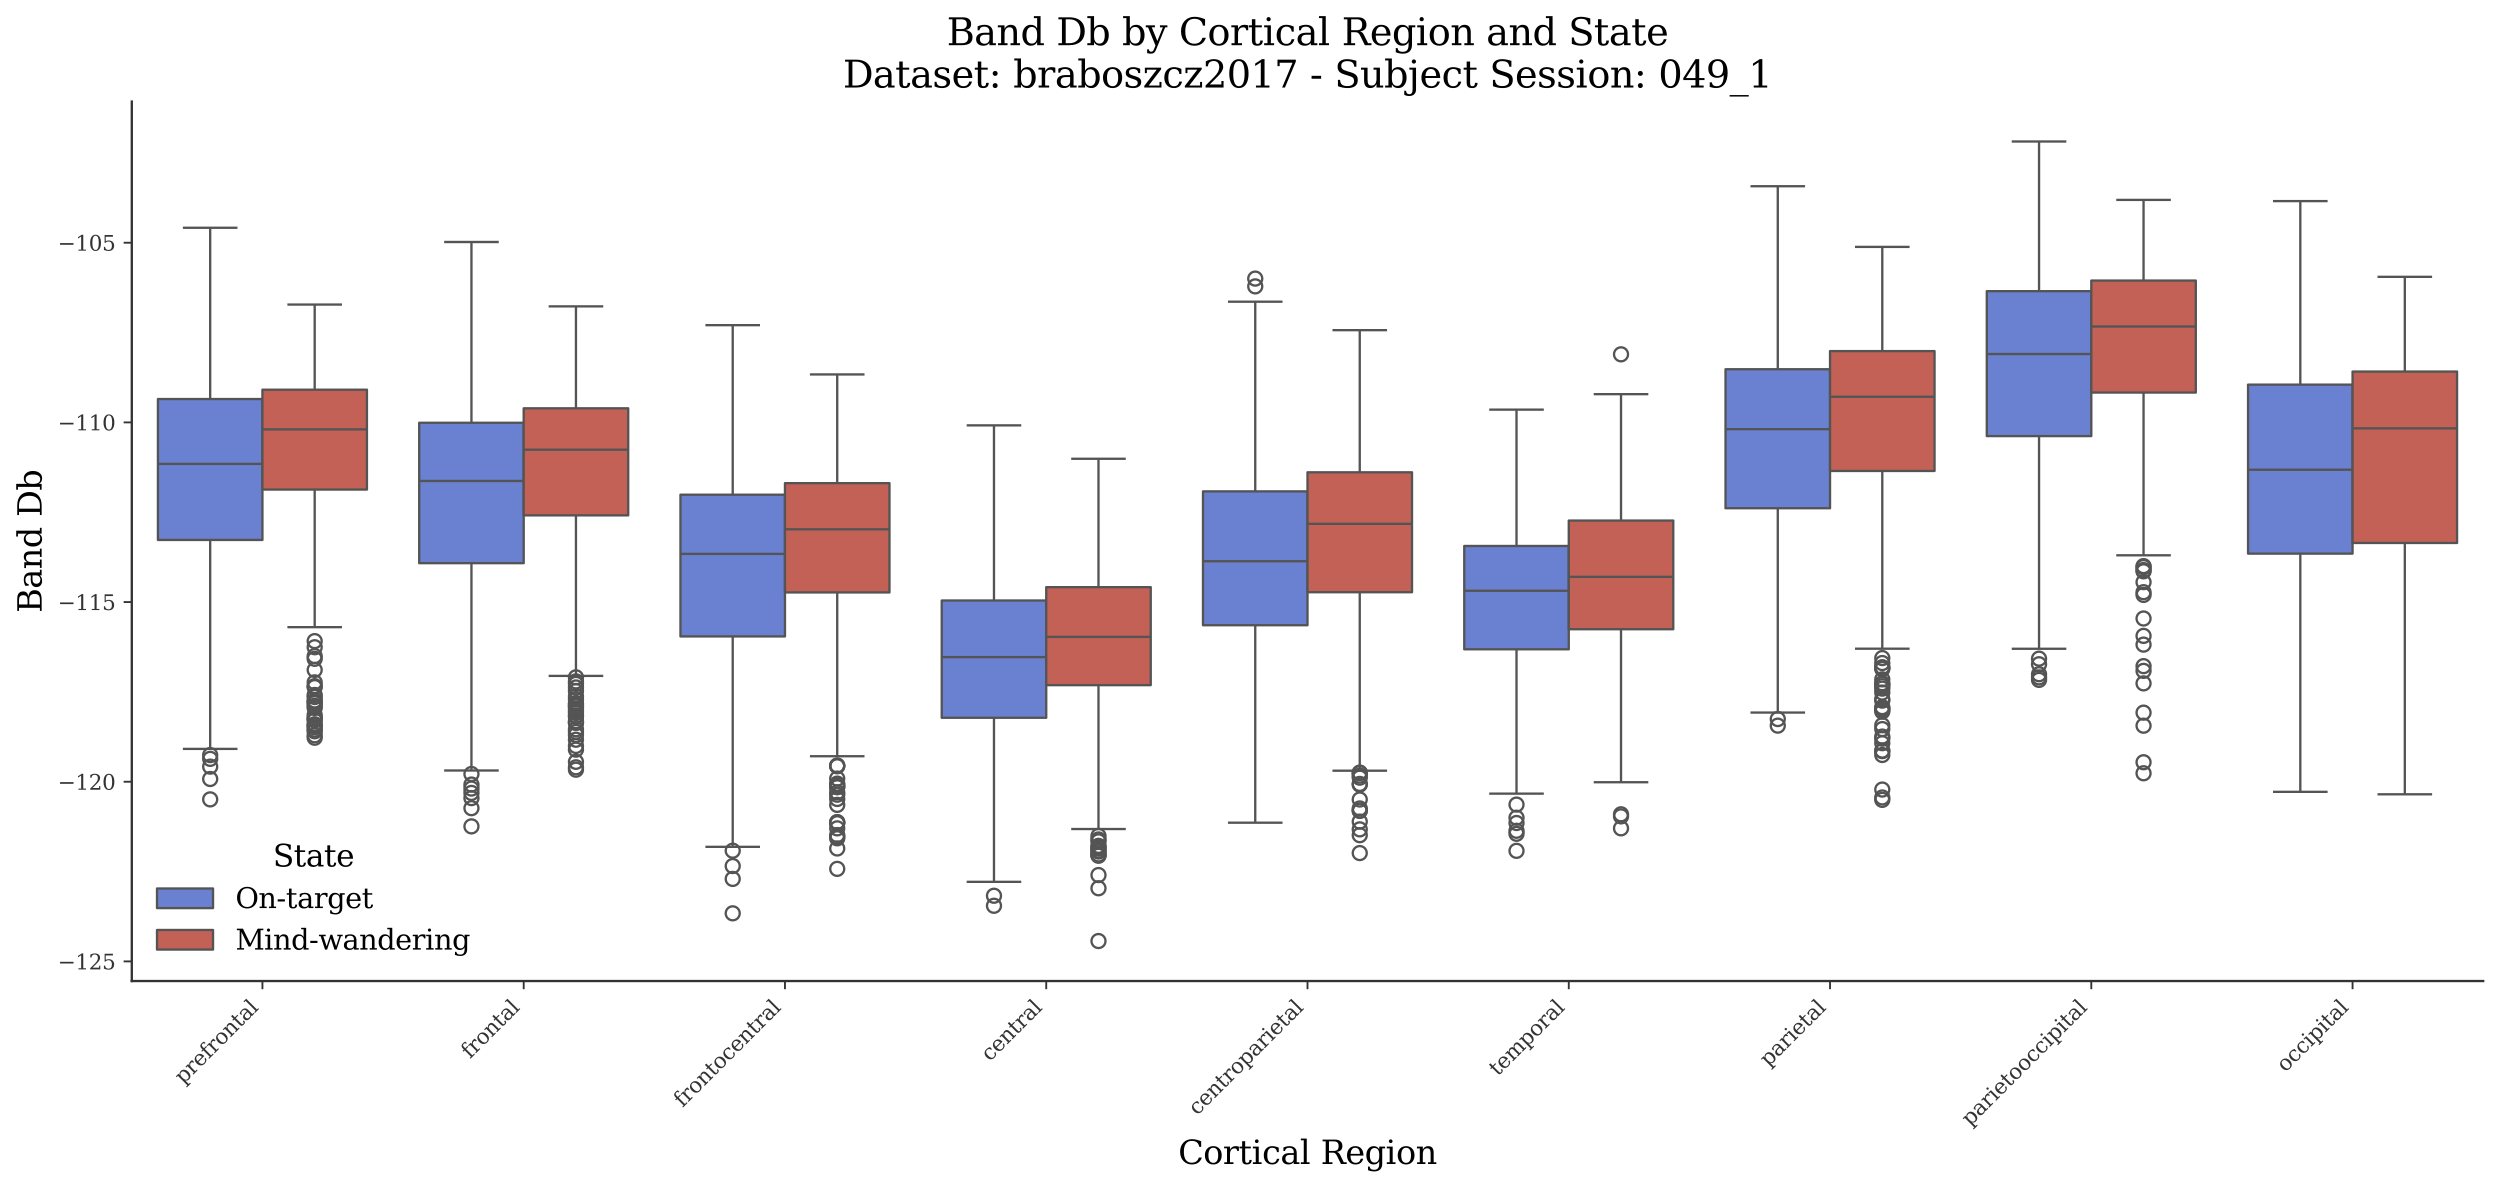 <?xml version="1.0" encoding="utf-8" standalone="no"?>
<!DOCTYPE svg PUBLIC "-//W3C//DTD SVG 1.1//EN"
  "http://www.w3.org/Graphics/SVG/1.1/DTD/svg11.dtd">
<svg xmlns:xlink="http://www.w3.org/1999/xlink" width="1071.11pt" height="509.014pt" viewBox="0 0 1071.11 509.014" xmlns="http://www.w3.org/2000/svg" version="1.1">
 <defs>
  <style type="text/css">*{stroke-linejoin: round; stroke-linecap: butt}</style>
 </defs>
 <g id="figure_1">
  <g id="patch_1">
   <path d="M 0 509.014 
L 1071.11 509.014 
L 1071.11 0 
L 0 0 
z
" style="fill: #ffffff"/>
  </g>
  <g id="axes_1">
   <g id="patch_2">
    <path d="M 56.47 420.314 
L 1063.91 420.314 
L 1063.91 43.502 
L 56.47 43.502 
z
" style="fill: #ffffff"/>
   </g>
   <g id="patch_3">
    <path d="M 112.439 -1512.634 
L 112.439 -1512.634 
L 112.439 -1512.634 
L 112.439 -1512.634 
z
" clip-path="url(#pb827a2ad84)" style="fill: #6a80d1; stroke: #545454; stroke-linejoin: miter"/>
   </g>
   <g id="patch_4">
    <path d="M 112.439 -1512.634 
L 112.439 -1512.634 
L 112.439 -1512.634 
L 112.439 -1512.634 
z
" clip-path="url(#pb827a2ad84)" style="fill: #c46156; stroke: #545454; stroke-linejoin: miter"/>
   </g>
   <g id="matplotlib.axis_1">
    <g id="xtick_1">
     <g id="line2d_1">
      <defs>
       <path id="m2f5d8590d8" d="M 0 0 
L 0 3.5 
" style="stroke: #333333; stroke-width: 0.8"/>
      </defs>
      <g>
       <use xlink:href="#m2f5d8590d8" x="112.439" y="420.314" style="fill: #333333; stroke: #333333; stroke-width: 0.8"/>
      </g>
     </g>
     <g id="text_1">
      <!-- prefrontal -->
      <g style="fill: #333333" transform="translate(78.518 464.747) rotate(-45) scale(0.09 -0.09)">
       <defs>
        <path id="DejaVuSerif-70" d="M 1313 1825 
L 1313 1497 
Q 1313 897 1542 583 
Q 1772 269 2209 269 
Q 2650 269 2876 622 
Q 3103 975 3103 1663 
Q 3103 2353 2876 2703 
Q 2650 3053 2209 3053 
Q 1772 3053 1542 2737 
Q 1313 2422 1313 1825 
z
M 738 2988 
L 184 2988 
L 184 3322 
L 1313 3322 
L 1313 2803 
Q 1481 3116 1742 3264 
Q 2003 3413 2388 3413 
Q 3000 3413 3387 2928 
Q 3775 2444 3775 1663 
Q 3775 881 3387 395 
Q 3000 -91 2388 -91 
Q 2003 -91 1742 57 
Q 1481 206 1313 519 
L 1313 -997 
L 1856 -997 
L 1856 -1331 
L 184 -1331 
L 184 -997 
L 738 -997 
L 738 2988 
z
" transform="scale(0.016)"/>
        <path id="DejaVuSerif-72" d="M 3059 3328 
L 3059 2497 
L 2728 2497 
Q 2713 2744 2591 2866 
Q 2469 2988 2234 2988 
Q 1809 2988 1582 2694 
Q 1356 2400 1356 1850 
L 1356 331 
L 2022 331 
L 2022 0 
L 263 0 
L 263 331 
L 781 331 
L 781 2994 
L 231 2994 
L 231 3322 
L 1356 3322 
L 1356 2731 
Q 1525 3078 1790 3245 
Q 2056 3413 2438 3413 
Q 2578 3413 2733 3391 
Q 2888 3369 3059 3328 
z
" transform="scale(0.016)"/>
        <path id="DejaVuSerif-65" d="M 3469 1600 
L 991 1600 
L 991 1575 
Q 991 903 1244 561 
Q 1497 219 1991 219 
Q 2369 219 2611 417 
Q 2853 616 2950 1006 
L 3413 1006 
Q 3275 459 2904 184 
Q 2534 -91 1931 -91 
Q 1203 -91 761 389 
Q 319 869 319 1663 
Q 319 2450 753 2931 
Q 1188 3413 1894 3413 
Q 2647 3413 3050 2948 
Q 3453 2484 3469 1600 
z
M 2791 1931 
Q 2772 2513 2545 2808 
Q 2319 3103 1894 3103 
Q 1497 3103 1269 2806 
Q 1041 2509 991 1931 
L 2791 1931 
z
" transform="scale(0.016)"/>
        <path id="DejaVuSerif-66" d="M 2753 4078 
L 2450 4078 
Q 2447 4313 2317 4434 
Q 2188 4556 1941 4556 
Q 1619 4556 1487 4379 
Q 1356 4203 1356 3750 
L 1356 3322 
L 2284 3322 
L 2284 2988 
L 1356 2988 
L 1356 331 
L 2094 331 
L 2094 0 
L 231 0 
L 231 331 
L 781 331 
L 781 2988 
L 231 2988 
L 231 3322 
L 781 3322 
L 781 3738 
Q 781 4294 1070 4578 
Q 1359 4863 1919 4863 
Q 2128 4863 2337 4825 
Q 2547 4788 2753 4709 
L 2753 4078 
z
" transform="scale(0.016)"/>
        <path id="DejaVuSerif-6f" d="M 1925 219 
Q 2388 219 2623 584 
Q 2859 950 2859 1663 
Q 2859 2375 2623 2739 
Q 2388 3103 1925 3103 
Q 1463 3103 1227 2739 
Q 991 2375 991 1663 
Q 991 950 1228 584 
Q 1466 219 1925 219 
z
M 1925 -91 
Q 1200 -91 759 389 
Q 319 869 319 1663 
Q 319 2456 758 2934 
Q 1197 3413 1925 3413 
Q 2653 3413 3092 2934 
Q 3531 2456 3531 1663 
Q 3531 869 3092 389 
Q 2653 -91 1925 -91 
z
" transform="scale(0.016)"/>
        <path id="DejaVuSerif-6e" d="M 263 0 
L 263 331 
L 781 331 
L 781 2988 
L 231 2988 
L 231 3322 
L 1356 3322 
L 1356 2731 
Q 1516 3069 1770 3241 
Q 2025 3413 2363 3413 
Q 2913 3413 3172 3097 
Q 3431 2781 3431 2113 
L 3431 331 
L 3944 331 
L 3944 0 
L 2356 0 
L 2356 331 
L 2853 331 
L 2853 1931 
Q 2853 2541 2703 2767 
Q 2553 2994 2175 2994 
Q 1775 2994 1565 2701 
Q 1356 2409 1356 1850 
L 1356 331 
L 1856 331 
L 1856 0 
L 263 0 
z
" transform="scale(0.016)"/>
        <path id="DejaVuSerif-74" d="M 691 2988 
L 184 2988 
L 184 3322 
L 691 3322 
L 691 4353 
L 1269 4353 
L 1269 3322 
L 2350 3322 
L 2350 2988 
L 1269 2988 
L 1269 878 
Q 1269 456 1350 337 
Q 1431 219 1650 219 
Q 1875 219 1978 351 
Q 2081 484 2088 781 
L 2522 781 
Q 2497 328 2275 118 
Q 2053 -91 1600 -91 
Q 1103 -91 897 129 
Q 691 350 691 878 
L 691 2988 
z
" transform="scale(0.016)"/>
        <path id="DejaVuSerif-61" d="M 2547 1044 
L 2547 1747 
L 1806 1747 
Q 1378 1747 1168 1562 
Q 959 1378 959 997 
Q 959 650 1171 447 
Q 1384 244 1747 244 
Q 2106 244 2326 466 
Q 2547 688 2547 1044 
z
M 3122 2075 
L 3122 331 
L 3634 331 
L 3634 0 
L 2547 0 
L 2547 359 
Q 2356 128 2106 18 
Q 1856 -91 1522 -91 
Q 969 -91 644 203 
Q 319 497 319 997 
Q 319 1513 691 1797 
Q 1063 2081 1741 2081 
L 2547 2081 
L 2547 2309 
Q 2547 2688 2317 2895 
Q 2088 3103 1672 3103 
Q 1328 3103 1125 2947 
Q 922 2791 872 2484 
L 575 2484 
L 575 3156 
Q 875 3284 1158 3348 
Q 1441 3413 1709 3413 
Q 2400 3413 2761 3070 
Q 3122 2728 3122 2075 
z
" transform="scale(0.016)"/>
        <path id="DejaVuSerif-6c" d="M 1313 331 
L 1856 331 
L 1856 0 
L 184 0 
L 184 331 
L 738 331 
L 738 4531 
L 184 4531 
L 184 4863 
L 1313 4863 
L 1313 331 
z
" transform="scale(0.016)"/>
       </defs>
       <use xlink:href="#DejaVuSerif-70"/>
       <use xlink:href="#DejaVuSerif-72" transform="translate(64.014 0)"/>
       <use xlink:href="#DejaVuSerif-65" transform="translate(111.816 0)"/>
       <use xlink:href="#DejaVuSerif-66" transform="translate(170.996 0)"/>
       <use xlink:href="#DejaVuSerif-72" transform="translate(208.008 0)"/>
       <use xlink:href="#DejaVuSerif-6f" transform="translate(255.811 0)"/>
       <use xlink:href="#DejaVuSerif-6e" transform="translate(316.016 0)"/>
       <use xlink:href="#DejaVuSerif-74" transform="translate(380.42 0)"/>
       <use xlink:href="#DejaVuSerif-61" transform="translate(420.605 0)"/>
       <use xlink:href="#DejaVuSerif-6c" transform="translate(480.225 0)"/>
      </g>
     </g>
    </g>
    <g id="xtick_2">
     <g id="line2d_2">
      <g>
       <use xlink:href="#m2f5d8590d8" x="224.377" y="420.314" style="fill: #333333; stroke: #333333; stroke-width: 0.8"/>
      </g>
     </g>
     <g id="text_2">
      <!-- frontal -->
      <g style="fill: #333333" transform="translate(201.338 453.865) rotate(-45) scale(0.09 -0.09)">
       <use xlink:href="#DejaVuSerif-66"/>
       <use xlink:href="#DejaVuSerif-72" transform="translate(37.012 0)"/>
       <use xlink:href="#DejaVuSerif-6f" transform="translate(84.814 0)"/>
       <use xlink:href="#DejaVuSerif-6e" transform="translate(145.02 0)"/>
       <use xlink:href="#DejaVuSerif-74" transform="translate(209.424 0)"/>
       <use xlink:href="#DejaVuSerif-61" transform="translate(249.609 0)"/>
       <use xlink:href="#DejaVuSerif-6c" transform="translate(309.229 0)"/>
      </g>
     </g>
    </g>
    <g id="xtick_3">
     <g id="line2d_3">
      <g>
       <use xlink:href="#m2f5d8590d8" x="336.314" y="420.314" style="fill: #333333; stroke: #333333; stroke-width: 0.8"/>
      </g>
     </g>
     <g id="text_3">
      <!-- frontocentral -->
      <g style="fill: #333333" transform="translate(292.416 474.725) rotate(-45) scale(0.09 -0.09)">
       <defs>
        <path id="DejaVuSerif-63" d="M 3291 997 
Q 3169 466 2822 187 
Q 2475 -91 1925 -91 
Q 1200 -91 759 389 
Q 319 869 319 1663 
Q 319 2459 759 2936 
Q 1200 3413 1925 3413 
Q 2241 3413 2553 3339 
Q 2866 3266 3181 3116 
L 3181 2266 
L 2847 2266 
Q 2781 2703 2561 2903 
Q 2341 3103 1931 3103 
Q 1466 3103 1228 2742 
Q 991 2381 991 1663 
Q 991 944 1227 581 
Q 1463 219 1931 219 
Q 2303 219 2525 412 
Q 2747 606 2828 997 
L 3291 997 
z
" transform="scale(0.016)"/>
       </defs>
       <use xlink:href="#DejaVuSerif-66"/>
       <use xlink:href="#DejaVuSerif-72" transform="translate(37.012 0)"/>
       <use xlink:href="#DejaVuSerif-6f" transform="translate(84.814 0)"/>
       <use xlink:href="#DejaVuSerif-6e" transform="translate(145.02 0)"/>
       <use xlink:href="#DejaVuSerif-74" transform="translate(209.424 0)"/>
       <use xlink:href="#DejaVuSerif-6f" transform="translate(249.609 0)"/>
       <use xlink:href="#DejaVuSerif-63" transform="translate(309.814 0)"/>
       <use xlink:href="#DejaVuSerif-65" transform="translate(365.82 0)"/>
       <use xlink:href="#DejaVuSerif-6e" transform="translate(425 0)"/>
       <use xlink:href="#DejaVuSerif-74" transform="translate(489.404 0)"/>
       <use xlink:href="#DejaVuSerif-72" transform="translate(529.59 0)"/>
       <use xlink:href="#DejaVuSerif-61" transform="translate(577.393 0)"/>
       <use xlink:href="#DejaVuSerif-6c" transform="translate(637.012 0)"/>
      </g>
     </g>
    </g>
    <g id="xtick_4">
     <g id="line2d_4">
      <g>
       <use xlink:href="#m2f5d8590d8" x="448.252" y="420.314" style="fill: #333333; stroke: #333333; stroke-width: 0.8"/>
      </g>
     </g>
     <g id="text_4">
      <!-- central -->
      <g style="fill: #333333" transform="translate(424.07 455.008) rotate(-45) scale(0.09 -0.09)">
       <use xlink:href="#DejaVuSerif-63"/>
       <use xlink:href="#DejaVuSerif-65" transform="translate(56.006 0)"/>
       <use xlink:href="#DejaVuSerif-6e" transform="translate(115.186 0)"/>
       <use xlink:href="#DejaVuSerif-74" transform="translate(179.59 0)"/>
       <use xlink:href="#DejaVuSerif-72" transform="translate(219.775 0)"/>
       <use xlink:href="#DejaVuSerif-61" transform="translate(267.578 0)"/>
       <use xlink:href="#DejaVuSerif-6c" transform="translate(327.197 0)"/>
      </g>
     </g>
    </g>
    <g id="xtick_5">
     <g id="line2d_5">
      <g>
       <use xlink:href="#m2f5d8590d8" x="560.19" y="420.314" style="fill: #333333; stroke: #333333; stroke-width: 0.8"/>
      </g>
     </g>
     <g id="text_5">
      <!-- centroparietal -->
      <g style="fill: #333333" transform="translate(512.907 478.11) rotate(-45) scale(0.09 -0.09)">
       <defs>
        <path id="DejaVuSerif-69" d="M 622 4353 
Q 622 4497 726 4603 
Q 831 4709 978 4709 
Q 1122 4709 1226 4603 
Q 1331 4497 1331 4353 
Q 1331 4206 1228 4103 
Q 1125 4000 978 4000 
Q 831 4000 726 4103 
Q 622 4206 622 4353 
z
M 1356 331 
L 1900 331 
L 1900 0 
L 231 0 
L 231 331 
L 781 331 
L 781 2988 
L 231 2988 
L 231 3322 
L 1356 3322 
L 1356 331 
z
" transform="scale(0.016)"/>
       </defs>
       <use xlink:href="#DejaVuSerif-63"/>
       <use xlink:href="#DejaVuSerif-65" transform="translate(56.006 0)"/>
       <use xlink:href="#DejaVuSerif-6e" transform="translate(115.186 0)"/>
       <use xlink:href="#DejaVuSerif-74" transform="translate(179.59 0)"/>
       <use xlink:href="#DejaVuSerif-72" transform="translate(219.775 0)"/>
       <use xlink:href="#DejaVuSerif-6f" transform="translate(267.578 0)"/>
       <use xlink:href="#DejaVuSerif-70" transform="translate(327.783 0)"/>
       <use xlink:href="#DejaVuSerif-61" transform="translate(391.797 0)"/>
       <use xlink:href="#DejaVuSerif-72" transform="translate(451.416 0)"/>
       <use xlink:href="#DejaVuSerif-69" transform="translate(499.219 0)"/>
       <use xlink:href="#DejaVuSerif-65" transform="translate(531.201 0)"/>
       <use xlink:href="#DejaVuSerif-74" transform="translate(590.381 0)"/>
       <use xlink:href="#DejaVuSerif-61" transform="translate(630.566 0)"/>
       <use xlink:href="#DejaVuSerif-6c" transform="translate(690.186 0)"/>
      </g>
     </g>
    </g>
    <g id="xtick_6">
     <g id="line2d_6">
      <g>
       <use xlink:href="#m2f5d8590d8" x="672.128" y="420.314" style="fill: #333333; stroke: #333333; stroke-width: 0.8"/>
      </g>
     </g>
     <g id="text_6">
      <!-- temporal -->
      <g style="fill: #333333" transform="translate(641.668 461.286) rotate(-45) scale(0.09 -0.09)">
       <defs>
        <path id="DejaVuSerif-6d" d="M 3316 2675 
Q 3481 3041 3739 3227 
Q 3997 3413 4341 3413 
Q 4863 3413 5119 3089 
Q 5375 2766 5375 2113 
L 5375 331 
L 5894 331 
L 5894 0 
L 4300 0 
L 4300 331 
L 4800 331 
L 4800 2047 
Q 4800 2556 4650 2772 
Q 4500 2988 4153 2988 
Q 3769 2988 3567 2697 
Q 3366 2406 3366 1850 
L 3366 331 
L 3866 331 
L 3866 0 
L 2291 0 
L 2291 331 
L 2791 331 
L 2791 2069 
Q 2791 2566 2641 2777 
Q 2491 2988 2144 2988 
Q 1759 2988 1557 2697 
Q 1356 2406 1356 1850 
L 1356 331 
L 1856 331 
L 1856 0 
L 263 0 
L 263 331 
L 781 331 
L 781 2994 
L 231 2994 
L 231 3322 
L 1356 3322 
L 1356 2731 
Q 1516 3063 1762 3238 
Q 2009 3413 2322 3413 
Q 2709 3413 2968 3220 
Q 3228 3028 3316 2675 
z
" transform="scale(0.016)"/>
       </defs>
       <use xlink:href="#DejaVuSerif-74"/>
       <use xlink:href="#DejaVuSerif-65" transform="translate(40.186 0)"/>
       <use xlink:href="#DejaVuSerif-6d" transform="translate(99.365 0)"/>
       <use xlink:href="#DejaVuSerif-70" transform="translate(194.189 0)"/>
       <use xlink:href="#DejaVuSerif-6f" transform="translate(258.203 0)"/>
       <use xlink:href="#DejaVuSerif-72" transform="translate(318.408 0)"/>
       <use xlink:href="#DejaVuSerif-61" transform="translate(366.211 0)"/>
       <use xlink:href="#DejaVuSerif-6c" transform="translate(425.83 0)"/>
      </g>
     </g>
    </g>
    <g id="xtick_7">
     <g id="line2d_7">
      <g>
       <use xlink:href="#m2f5d8590d8" x="784.065" y="420.314" style="fill: #333333; stroke: #333333; stroke-width: 0.8"/>
      </g>
     </g>
     <g id="text_7">
      <!-- parietal -->
      <g style="fill: #333333" transform="translate(757.642 457.25) rotate(-45) scale(0.09 -0.09)">
       <use xlink:href="#DejaVuSerif-70"/>
       <use xlink:href="#DejaVuSerif-61" transform="translate(64.014 0)"/>
       <use xlink:href="#DejaVuSerif-72" transform="translate(123.633 0)"/>
       <use xlink:href="#DejaVuSerif-69" transform="translate(171.436 0)"/>
       <use xlink:href="#DejaVuSerif-65" transform="translate(203.418 0)"/>
       <use xlink:href="#DejaVuSerif-74" transform="translate(262.598 0)"/>
       <use xlink:href="#DejaVuSerif-61" transform="translate(302.783 0)"/>
       <use xlink:href="#DejaVuSerif-6c" transform="translate(362.402 0)"/>
      </g>
     </g>
    </g>
    <g id="xtick_8">
     <g id="line2d_8">
      <g>
       <use xlink:href="#m2f5d8590d8" x="896.003" y="420.314" style="fill: #333333; stroke: #333333; stroke-width: 0.8"/>
      </g>
     </g>
     <g id="text_8">
      <!-- parietooccipital -->
      <g style="fill: #333333" transform="translate(844.087 482.742) rotate(-45) scale(0.09 -0.09)">
       <use xlink:href="#DejaVuSerif-70"/>
       <use xlink:href="#DejaVuSerif-61" transform="translate(64.014 0)"/>
       <use xlink:href="#DejaVuSerif-72" transform="translate(123.633 0)"/>
       <use xlink:href="#DejaVuSerif-69" transform="translate(171.436 0)"/>
       <use xlink:href="#DejaVuSerif-65" transform="translate(203.418 0)"/>
       <use xlink:href="#DejaVuSerif-74" transform="translate(262.598 0)"/>
       <use xlink:href="#DejaVuSerif-6f" transform="translate(302.783 0)"/>
       <use xlink:href="#DejaVuSerif-6f" transform="translate(362.988 0)"/>
       <use xlink:href="#DejaVuSerif-63" transform="translate(423.193 0)"/>
       <use xlink:href="#DejaVuSerif-63" transform="translate(479.199 0)"/>
       <use xlink:href="#DejaVuSerif-69" transform="translate(535.205 0)"/>
       <use xlink:href="#DejaVuSerif-70" transform="translate(567.188 0)"/>
       <use xlink:href="#DejaVuSerif-69" transform="translate(631.201 0)"/>
       <use xlink:href="#DejaVuSerif-74" transform="translate(663.184 0)"/>
       <use xlink:href="#DejaVuSerif-61" transform="translate(703.369 0)"/>
       <use xlink:href="#DejaVuSerif-6c" transform="translate(762.988 0)"/>
      </g>
     </g>
    </g>
    <g id="xtick_9">
     <g id="line2d_9">
      <g>
       <use xlink:href="#m2f5d8590d8" x="1007.941" y="420.314" style="fill: #333333; stroke: #333333; stroke-width: 0.8"/>
      </g>
     </g>
     <g id="text_9">
      <!-- occipital -->
      <g style="fill: #333333" transform="translate(979.126 459.641) rotate(-45) scale(0.09 -0.09)">
       <use xlink:href="#DejaVuSerif-6f"/>
       <use xlink:href="#DejaVuSerif-63" transform="translate(60.205 0)"/>
       <use xlink:href="#DejaVuSerif-63" transform="translate(116.211 0)"/>
       <use xlink:href="#DejaVuSerif-69" transform="translate(172.217 0)"/>
       <use xlink:href="#DejaVuSerif-70" transform="translate(204.199 0)"/>
       <use xlink:href="#DejaVuSerif-69" transform="translate(268.213 0)"/>
       <use xlink:href="#DejaVuSerif-74" transform="translate(300.195 0)"/>
       <use xlink:href="#DejaVuSerif-61" transform="translate(340.381 0)"/>
       <use xlink:href="#DejaVuSerif-6c" transform="translate(400 0)"/>
      </g>
     </g>
    </g>
    <g id="text_10">
     <!-- Cortical Region -->
     <g transform="translate(504.808 498.704) scale(0.14 -0.14)">
      <defs>
       <path id="DejaVuSerif-43" d="M 4513 1234 
Q 4306 581 3820 245 
Q 3334 -91 2591 -91 
Q 2134 -91 1743 65 
Q 1353 222 1050 525 
Q 700 875 529 1320 
Q 359 1766 359 2328 
Q 359 3416 987 4083 
Q 1616 4750 2644 4750 
Q 3025 4750 3456 4650 
Q 3888 4550 4384 4347 
L 4384 3272 
L 4031 3272 
Q 3916 3859 3567 4137 
Q 3219 4416 2591 4416 
Q 1844 4416 1459 3886 
Q 1075 3356 1075 2328 
Q 1075 1303 1459 773 
Q 1844 244 2591 244 
Q 3113 244 3450 492 
Q 3788 741 3938 1234 
L 4513 1234 
z
" transform="scale(0.016)"/>
       <path id="DejaVuSerif-20" transform="scale(0.016)"/>
       <path id="DejaVuSerif-52" d="M 3066 2316 
Q 3284 2256 3442 2114 
Q 3600 1972 3725 1716 
L 4403 331 
L 4972 331 
L 4972 0 
L 3872 0 
L 3144 1484 
Q 2934 1916 2759 2042 
Q 2584 2169 2278 2169 
L 1581 2169 
L 1581 331 
L 2241 331 
L 2241 0 
L 353 0 
L 353 331 
L 947 331 
L 947 4331 
L 353 4331 
L 353 4666 
L 2719 4666 
Q 3400 4666 3770 4341 
Q 4141 4016 4141 3419 
Q 4141 2938 3870 2661 
Q 3600 2384 3066 2316 
z
M 1581 2503 
L 2503 2503 
Q 2975 2503 3200 2726 
Q 3425 2950 3425 3419 
Q 3425 3888 3200 4109 
Q 2975 4331 2503 4331 
L 1581 4331 
L 1581 2503 
z
" transform="scale(0.016)"/>
       <path id="DejaVuSerif-67" d="M 3359 2988 
L 3359 72 
Q 3359 -644 2965 -1033 
Q 2572 -1422 1844 -1422 
Q 1516 -1422 1216 -1362 
Q 916 -1303 641 -1184 
L 641 -488 
L 941 -488 
Q 997 -813 1206 -963 
Q 1416 -1113 1806 -1113 
Q 2313 -1113 2548 -827 
Q 2784 -541 2784 72 
L 2784 519 
Q 2616 206 2355 57 
Q 2094 -91 1709 -91 
Q 1097 -91 708 395 
Q 319 881 319 1663 
Q 319 2444 706 2928 
Q 1094 3413 1709 3413 
Q 2094 3413 2355 3264 
Q 2616 3116 2784 2803 
L 2784 3322 
L 3909 3322 
L 3909 2988 
L 3359 2988 
z
M 2784 1825 
Q 2784 2422 2554 2737 
Q 2325 3053 1888 3053 
Q 1444 3053 1217 2703 
Q 991 2353 991 1663 
Q 991 975 1217 622 
Q 1444 269 1888 269 
Q 2325 269 2554 583 
Q 2784 897 2784 1497 
L 2784 1825 
z
" transform="scale(0.016)"/>
      </defs>
      <use xlink:href="#DejaVuSerif-43"/>
      <use xlink:href="#DejaVuSerif-6f" transform="translate(76.514 0)"/>
      <use xlink:href="#DejaVuSerif-72" transform="translate(136.719 0)"/>
      <use xlink:href="#DejaVuSerif-74" transform="translate(184.521 0)"/>
      <use xlink:href="#DejaVuSerif-69" transform="translate(224.707 0)"/>
      <use xlink:href="#DejaVuSerif-63" transform="translate(256.689 0)"/>
      <use xlink:href="#DejaVuSerif-61" transform="translate(312.695 0)"/>
      <use xlink:href="#DejaVuSerif-6c" transform="translate(372.314 0)"/>
      <use xlink:href="#DejaVuSerif-20" transform="translate(404.297 0)"/>
      <use xlink:href="#DejaVuSerif-52" transform="translate(436.084 0)"/>
      <use xlink:href="#DejaVuSerif-65" transform="translate(511.377 0)"/>
      <use xlink:href="#DejaVuSerif-67" transform="translate(570.557 0)"/>
      <use xlink:href="#DejaVuSerif-69" transform="translate(634.57 0)"/>
      <use xlink:href="#DejaVuSerif-6f" transform="translate(666.553 0)"/>
      <use xlink:href="#DejaVuSerif-6e" transform="translate(726.758 0)"/>
     </g>
    </g>
   </g>
   <g id="matplotlib.axis_2">
    <g id="ytick_1">
     <g id="line2d_10">
      <defs>
       <path id="m3431cec135" d="M 0 0 
L -3.5 0 
" style="stroke: #333333; stroke-width: 0.8"/>
      </defs>
      <g>
       <use xlink:href="#m3431cec135" x="56.47" y="411.911" style="fill: #333333; stroke: #333333; stroke-width: 0.8"/>
      </g>
     </g>
     <g id="text_11">
      <!-- −125 -->
      <g style="fill: #333333" transform="translate(24.749 415.33) scale(0.09 -0.09)">
       <defs>
        <path id="DejaVuSerif-2212" d="M 678 2259 
L 4684 2259 
L 4684 1753 
L 678 1753 
L 678 2259 
z
" transform="scale(0.016)"/>
        <path id="DejaVuSerif-31" d="M 909 0 
L 909 331 
L 1722 331 
L 1722 4213 
L 781 3603 
L 781 4013 
L 1919 4750 
L 2350 4750 
L 2350 331 
L 3163 331 
L 3163 0 
L 909 0 
z
" transform="scale(0.016)"/>
        <path id="DejaVuSerif-32" d="M 819 3553 
L 469 3553 
L 469 4384 
Q 803 4563 1142 4656 
Q 1481 4750 1806 4750 
Q 2534 4750 2956 4397 
Q 3378 4044 3378 3438 
Q 3378 2753 2422 1800 
Q 2347 1728 2309 1691 
L 1131 513 
L 3078 513 
L 3078 1088 
L 3444 1088 
L 3444 0 
L 434 0 
L 434 341 
L 1850 1753 
Q 2319 2222 2519 2614 
Q 2719 3006 2719 3438 
Q 2719 3909 2473 4175 
Q 2228 4441 1797 4441 
Q 1350 4441 1106 4219 
Q 863 3997 819 3553 
z
" transform="scale(0.016)"/>
        <path id="DejaVuSerif-35" d="M 3219 4666 
L 3219 4153 
L 1081 4153 
L 1081 2816 
Q 1244 2928 1461 2984 
Q 1678 3041 1947 3041 
Q 2703 3041 3140 2622 
Q 3578 2203 3578 1478 
Q 3578 738 3136 323 
Q 2694 -91 1894 -91 
Q 1572 -91 1234 -12 
Q 897 66 544 225 
L 544 1131 
L 897 1131 
Q 925 688 1179 453 
Q 1434 219 1894 219 
Q 2388 219 2653 544 
Q 2919 869 2919 1478 
Q 2919 2084 2655 2407 
Q 2391 2731 1894 2731 
Q 1613 2731 1398 2631 
Q 1184 2531 1019 2322 
L 750 2322 
L 750 4666 
L 3219 4666 
z
" transform="scale(0.016)"/>
       </defs>
       <use xlink:href="#DejaVuSerif-2212"/>
       <use xlink:href="#DejaVuSerif-31" transform="translate(83.789 0)"/>
       <use xlink:href="#DejaVuSerif-32" transform="translate(147.412 0)"/>
       <use xlink:href="#DejaVuSerif-35" transform="translate(211.035 0)"/>
      </g>
     </g>
    </g>
    <g id="ytick_2">
     <g id="line2d_11">
      <g>
       <use xlink:href="#m3431cec135" x="56.47" y="334.929" style="fill: #333333; stroke: #333333; stroke-width: 0.8"/>
      </g>
     </g>
     <g id="text_12">
      <!-- −120 -->
      <g style="fill: #333333" transform="translate(24.749 338.348) scale(0.09 -0.09)">
       <defs>
        <path id="DejaVuSerif-30" d="M 2034 219 
Q 2513 219 2750 744 
Q 2988 1269 2988 2328 
Q 2988 3391 2750 3916 
Q 2513 4441 2034 4441 
Q 1556 4441 1318 3916 
Q 1081 3391 1081 2328 
Q 1081 1269 1318 744 
Q 1556 219 2034 219 
z
M 2034 -91 
Q 1275 -91 848 546 
Q 422 1184 422 2328 
Q 422 3475 848 4112 
Q 1275 4750 2034 4750 
Q 2797 4750 3222 4112 
Q 3647 3475 3647 2328 
Q 3647 1184 3222 546 
Q 2797 -91 2034 -91 
z
" transform="scale(0.016)"/>
       </defs>
       <use xlink:href="#DejaVuSerif-2212"/>
       <use xlink:href="#DejaVuSerif-31" transform="translate(83.789 0)"/>
       <use xlink:href="#DejaVuSerif-32" transform="translate(147.412 0)"/>
       <use xlink:href="#DejaVuSerif-30" transform="translate(211.035 0)"/>
      </g>
     </g>
    </g>
    <g id="ytick_3">
     <g id="line2d_12">
      <g>
       <use xlink:href="#m3431cec135" x="56.47" y="257.947" style="fill: #333333; stroke: #333333; stroke-width: 0.8"/>
      </g>
     </g>
     <g id="text_13">
      <!-- −115 -->
      <g style="fill: #333333" transform="translate(24.749 261.366) scale(0.09 -0.09)">
       <use xlink:href="#DejaVuSerif-2212"/>
       <use xlink:href="#DejaVuSerif-31" transform="translate(83.789 0)"/>
       <use xlink:href="#DejaVuSerif-31" transform="translate(147.412 0)"/>
       <use xlink:href="#DejaVuSerif-35" transform="translate(211.035 0)"/>
      </g>
     </g>
    </g>
    <g id="ytick_4">
     <g id="line2d_13">
      <g>
       <use xlink:href="#m3431cec135" x="56.47" y="180.965" style="fill: #333333; stroke: #333333; stroke-width: 0.8"/>
      </g>
     </g>
     <g id="text_14">
      <!-- −110 -->
      <g style="fill: #333333" transform="translate(24.749 184.385) scale(0.09 -0.09)">
       <use xlink:href="#DejaVuSerif-2212"/>
       <use xlink:href="#DejaVuSerif-31" transform="translate(83.789 0)"/>
       <use xlink:href="#DejaVuSerif-31" transform="translate(147.412 0)"/>
       <use xlink:href="#DejaVuSerif-30" transform="translate(211.035 0)"/>
      </g>
     </g>
    </g>
    <g id="ytick_5">
     <g id="line2d_14">
      <g>
       <use xlink:href="#m3431cec135" x="56.47" y="103.984" style="fill: #333333; stroke: #333333; stroke-width: 0.8"/>
      </g>
     </g>
     <g id="text_15">
      <!-- −105 -->
      <g style="fill: #333333" transform="translate(24.749 107.403) scale(0.09 -0.09)">
       <use xlink:href="#DejaVuSerif-2212"/>
       <use xlink:href="#DejaVuSerif-31" transform="translate(83.789 0)"/>
       <use xlink:href="#DejaVuSerif-30" transform="translate(147.412 0)"/>
       <use xlink:href="#DejaVuSerif-35" transform="translate(211.035 0)"/>
      </g>
     </g>
    </g>
    <g id="text_16">
     <!-- Band Db -->
     <g transform="translate(17.838 262.533) rotate(-90) scale(0.14 -0.14)">
      <defs>
       <path id="DejaVuSerif-42" d="M 1581 331 
L 2516 331 
Q 3078 331 3337 575 
Q 3597 819 3597 1350 
Q 3597 1878 3339 2120 
Q 3081 2363 2516 2363 
L 1581 2363 
L 1581 331 
z
M 1581 2694 
L 2375 2694 
Q 2888 2694 3123 2891 
Q 3359 3088 3359 3513 
Q 3359 3941 3123 4136 
Q 2888 4331 2375 4331 
L 1581 4331 
L 1581 2694 
z
M 353 0 
L 353 331 
L 947 331 
L 947 4331 
L 353 4331 
L 353 4666 
L 2656 4666 
Q 3363 4666 3720 4377 
Q 4078 4088 4078 3513 
Q 4078 3097 3829 2850 
Q 3581 2603 3103 2547 
Q 3697 2472 4005 2167 
Q 4313 1863 4313 1350 
Q 4313 656 3875 328 
Q 3438 0 2509 0 
L 353 0 
z
" transform="scale(0.016)"/>
       <path id="DejaVuSerif-64" d="M 3359 331 
L 3909 331 
L 3909 0 
L 2784 0 
L 2784 519 
Q 2616 206 2355 57 
Q 2094 -91 1709 -91 
Q 1097 -91 708 395 
Q 319 881 319 1663 
Q 319 2444 706 2928 
Q 1094 3413 1709 3413 
Q 2094 3413 2355 3264 
Q 2616 3116 2784 2803 
L 2784 4531 
L 2241 4531 
L 2241 4863 
L 3359 4863 
L 3359 331 
z
M 2784 1497 
L 2784 1825 
Q 2784 2422 2554 2737 
Q 2325 3053 1888 3053 
Q 1444 3053 1217 2703 
Q 991 2353 991 1663 
Q 991 975 1217 622 
Q 1444 269 1888 269 
Q 2325 269 2554 583 
Q 2784 897 2784 1497 
z
" transform="scale(0.016)"/>
       <path id="DejaVuSerif-44" d="M 1581 331 
L 2163 331 
Q 3072 331 3558 850 
Q 4044 1369 4044 2338 
Q 4044 3306 3559 3818 
Q 3075 4331 2163 4331 
L 1581 4331 
L 1581 331 
z
M 353 0 
L 353 331 
L 947 331 
L 947 4331 
L 353 4331 
L 353 4666 
L 2209 4666 
Q 3416 4666 4089 4050 
Q 4763 3434 4763 2338 
Q 4763 1238 4088 619 
Q 3413 0 2209 0 
L 353 0 
z
" transform="scale(0.016)"/>
       <path id="DejaVuSerif-62" d="M 738 331 
L 738 4531 
L 184 4531 
L 184 4863 
L 1313 4863 
L 1313 2803 
Q 1481 3116 1742 3264 
Q 2003 3413 2388 3413 
Q 3000 3413 3387 2928 
Q 3775 2444 3775 1663 
Q 3775 881 3387 395 
Q 3000 -91 2388 -91 
Q 2003 -91 1742 57 
Q 1481 206 1313 519 
L 1313 0 
L 184 0 
L 184 331 
L 738 331 
z
M 1313 1497 
Q 1313 897 1542 583 
Q 1772 269 2209 269 
Q 2650 269 2876 622 
Q 3103 975 3103 1663 
Q 3103 2353 2876 2703 
Q 2650 3053 2209 3053 
Q 1772 3053 1542 2737 
Q 1313 2422 1313 1825 
L 1313 1497 
z
" transform="scale(0.016)"/>
      </defs>
      <use xlink:href="#DejaVuSerif-42"/>
      <use xlink:href="#DejaVuSerif-61" transform="translate(73.486 0)"/>
      <use xlink:href="#DejaVuSerif-6e" transform="translate(133.105 0)"/>
      <use xlink:href="#DejaVuSerif-64" transform="translate(197.51 0)"/>
      <use xlink:href="#DejaVuSerif-20" transform="translate(261.523 0)"/>
      <use xlink:href="#DejaVuSerif-44" transform="translate(293.311 0)"/>
      <use xlink:href="#DejaVuSerif-62" transform="translate(373.486 0)"/>
     </g>
    </g>
   </g>
   <g id="patch_5">
    <path d="M 67.664 231.34 
L 112.439 231.34 
L 112.439 170.954 
L 67.664 170.954 
L 67.664 231.34 
z
" clip-path="url(#pb827a2ad84)" style="fill: #6a80d1; stroke: #545454; stroke-linejoin: miter"/>
   </g>
   <g id="line2d_15">
    <path d="M 90.051 231.34 
L 90.051 320.866 
" clip-path="url(#pb827a2ad84)" style="fill: none; stroke: #545454"/>
   </g>
   <g id="line2d_16">
    <path d="M 90.051 170.954 
L 90.051 97.597 
" clip-path="url(#pb827a2ad84)" style="fill: none; stroke: #545454"/>
   </g>
   <g id="line2d_17">
    <path d="M 78.857 320.866 
L 101.245 320.866 
" clip-path="url(#pb827a2ad84)" style="fill: none; stroke: #545454; stroke-linecap: square"/>
   </g>
   <g id="line2d_18">
    <path d="M 78.857 97.597 
L 101.245 97.597 
" clip-path="url(#pb827a2ad84)" style="fill: none; stroke: #545454; stroke-linecap: square"/>
   </g>
   <g id="line2d_19">
    <defs>
     <path id="m95a65c9ebf" d="M 0 3 
C 0.796 3 1.559 2.684 2.121 2.121 
C 2.684 1.559 3 0.796 3 0 
C 3 -0.796 2.684 -1.559 2.121 -2.121 
C 1.559 -2.684 0.796 -3 0 -3 
C -0.796 -3 -1.559 -2.684 -2.121 -2.121 
C -2.684 -1.559 -3 -0.796 -3 0 
C -3 0.796 -2.684 1.559 -2.121 2.121 
C -1.559 2.684 -0.796 3 0 3 
z
" style="stroke: #545454"/>
    </defs>
    <g clip-path="url(#pb827a2ad84)">
     <use xlink:href="#m95a65c9ebf" x="90.051" y="328.454" style="fill-opacity: 0; stroke: #545454"/>
     <use xlink:href="#m95a65c9ebf" x="90.051" y="333.753" style="fill-opacity: 0; stroke: #545454"/>
     <use xlink:href="#m95a65c9ebf" x="90.051" y="342.491" style="fill-opacity: 0; stroke: #545454"/>
     <use xlink:href="#m95a65c9ebf" x="90.051" y="325.129" style="fill-opacity: 0; stroke: #545454"/>
     <use xlink:href="#m95a65c9ebf" x="90.051" y="323.517" style="fill-opacity: 0; stroke: #545454"/>
    </g>
   </g>
   <g id="patch_6">
    <path d="M 179.601 241.29 
L 224.377 241.29 
L 224.377 181.132 
L 179.601 181.132 
L 179.601 241.29 
z
" clip-path="url(#pb827a2ad84)" style="fill: #6a80d1; stroke: #545454; stroke-linejoin: miter"/>
   </g>
   <g id="line2d_20">
    <path d="M 201.989 241.29 
L 201.989 330.119 
" clip-path="url(#pb827a2ad84)" style="fill: none; stroke: #545454"/>
   </g>
   <g id="line2d_21">
    <path d="M 201.989 181.132 
L 201.989 103.683 
" clip-path="url(#pb827a2ad84)" style="fill: none; stroke: #545454"/>
   </g>
   <g id="line2d_22">
    <path d="M 190.795 330.119 
L 213.183 330.119 
" clip-path="url(#pb827a2ad84)" style="fill: none; stroke: #545454; stroke-linecap: square"/>
   </g>
   <g id="line2d_23">
    <path d="M 190.795 103.683 
L 213.183 103.683 
" clip-path="url(#pb827a2ad84)" style="fill: none; stroke: #545454; stroke-linecap: square"/>
   </g>
   <g id="line2d_24">
    <g clip-path="url(#pb827a2ad84)">
     <use xlink:href="#m95a65c9ebf" x="201.989" y="337.854" style="fill-opacity: 0; stroke: #545454"/>
     <use xlink:href="#m95a65c9ebf" x="201.989" y="336.138" style="fill-opacity: 0; stroke: #545454"/>
     <use xlink:href="#m95a65c9ebf" x="201.989" y="341.946" style="fill-opacity: 0; stroke: #545454"/>
     <use xlink:href="#m95a65c9ebf" x="201.989" y="339.72" style="fill-opacity: 0; stroke: #545454"/>
     <use xlink:href="#m95a65c9ebf" x="201.989" y="346.257" style="fill-opacity: 0; stroke: #545454"/>
     <use xlink:href="#m95a65c9ebf" x="201.989" y="354.058" style="fill-opacity: 0; stroke: #545454"/>
     <use xlink:href="#m95a65c9ebf" x="201.989" y="331.616" style="fill-opacity: 0; stroke: #545454"/>
    </g>
   </g>
   <g id="patch_7">
    <path d="M 291.539 272.671 
L 336.314 272.671 
L 336.314 211.948 
L 291.539 211.948 
L 291.539 272.671 
z
" clip-path="url(#pb827a2ad84)" style="fill: #6a80d1; stroke: #545454; stroke-linejoin: miter"/>
   </g>
   <g id="line2d_25">
    <path d="M 313.927 272.671 
L 313.927 362.817 
" clip-path="url(#pb827a2ad84)" style="fill: none; stroke: #545454"/>
   </g>
   <g id="line2d_26">
    <path d="M 313.927 211.948 
L 313.927 139.307 
" clip-path="url(#pb827a2ad84)" style="fill: none; stroke: #545454"/>
   </g>
   <g id="line2d_27">
    <path d="M 302.733 362.817 
L 325.121 362.817 
" clip-path="url(#pb827a2ad84)" style="fill: none; stroke: #545454; stroke-linecap: square"/>
   </g>
   <g id="line2d_28">
    <path d="M 302.733 139.307 
L 325.121 139.307 
" clip-path="url(#pb827a2ad84)" style="fill: none; stroke: #545454; stroke-linecap: square"/>
   </g>
   <g id="line2d_29">
    <g clip-path="url(#pb827a2ad84)">
     <use xlink:href="#m95a65c9ebf" x="313.927" y="376.567" style="fill-opacity: 0; stroke: #545454"/>
     <use xlink:href="#m95a65c9ebf" x="313.927" y="364.481" style="fill-opacity: 0; stroke: #545454"/>
     <use xlink:href="#m95a65c9ebf" x="313.927" y="391.307" style="fill-opacity: 0; stroke: #545454"/>
     <use xlink:href="#m95a65c9ebf" x="313.927" y="371.046" style="fill-opacity: 0; stroke: #545454"/>
    </g>
   </g>
   <g id="patch_8">
    <path d="M 403.477 307.524 
L 448.252 307.524 
L 448.252 257.278 
L 403.477 257.278 
L 403.477 307.524 
z
" clip-path="url(#pb827a2ad84)" style="fill: #6a80d1; stroke: #545454; stroke-linejoin: miter"/>
   </g>
   <g id="line2d_30">
    <path d="M 425.865 307.524 
L 425.865 377.825 
" clip-path="url(#pb827a2ad84)" style="fill: none; stroke: #545454"/>
   </g>
   <g id="line2d_31">
    <path d="M 425.865 257.278 
L 425.865 182.233 
" clip-path="url(#pb827a2ad84)" style="fill: none; stroke: #545454"/>
   </g>
   <g id="line2d_32">
    <path d="M 414.671 377.825 
L 437.058 377.825 
" clip-path="url(#pb827a2ad84)" style="fill: none; stroke: #545454; stroke-linecap: square"/>
   </g>
   <g id="line2d_33">
    <path d="M 414.671 182.233 
L 437.058 182.233 
" clip-path="url(#pb827a2ad84)" style="fill: none; stroke: #545454; stroke-linecap: square"/>
   </g>
   <g id="line2d_34">
    <g clip-path="url(#pb827a2ad84)">
     <use xlink:href="#m95a65c9ebf" x="425.865" y="383.782" style="fill-opacity: 0; stroke: #545454"/>
     <use xlink:href="#m95a65c9ebf" x="425.865" y="388.072" style="fill-opacity: 0; stroke: #545454"/>
    </g>
   </g>
   <g id="patch_9">
    <path d="M 515.415 267.865 
L 560.19 267.865 
L 560.19 210.535 
L 515.415 210.535 
L 515.415 267.865 
z
" clip-path="url(#pb827a2ad84)" style="fill: #6a80d1; stroke: #545454; stroke-linejoin: miter"/>
   </g>
   <g id="line2d_35">
    <path d="M 537.802 267.865 
L 537.802 352.477 
" clip-path="url(#pb827a2ad84)" style="fill: none; stroke: #545454"/>
   </g>
   <g id="line2d_36">
    <path d="M 537.802 210.535 
L 537.802 129.27 
" clip-path="url(#pb827a2ad84)" style="fill: none; stroke: #545454"/>
   </g>
   <g id="line2d_37">
    <path d="M 526.609 352.477 
L 548.996 352.477 
" clip-path="url(#pb827a2ad84)" style="fill: none; stroke: #545454; stroke-linecap: square"/>
   </g>
   <g id="line2d_38">
    <path d="M 526.609 129.27 
L 548.996 129.27 
" clip-path="url(#pb827a2ad84)" style="fill: none; stroke: #545454; stroke-linecap: square"/>
   </g>
   <g id="line2d_39">
    <g clip-path="url(#pb827a2ad84)">
     <use xlink:href="#m95a65c9ebf" x="537.802" y="122.702" style="fill-opacity: 0; stroke: #545454"/>
     <use xlink:href="#m95a65c9ebf" x="537.802" y="119.365" style="fill-opacity: 0; stroke: #545454"/>
    </g>
   </g>
   <g id="patch_10">
    <path d="M 627.353 278.199 
L 672.128 278.199 
L 672.128 233.914 
L 627.353 233.914 
L 627.353 278.199 
z
" clip-path="url(#pb827a2ad84)" style="fill: #6a80d1; stroke: #545454; stroke-linejoin: miter"/>
   </g>
   <g id="line2d_40">
    <path d="M 649.74 278.199 
L 649.74 340.034 
" clip-path="url(#pb827a2ad84)" style="fill: none; stroke: #545454"/>
   </g>
   <g id="line2d_41">
    <path d="M 649.74 233.914 
L 649.74 175.509 
" clip-path="url(#pb827a2ad84)" style="fill: none; stroke: #545454"/>
   </g>
   <g id="line2d_42">
    <path d="M 638.546 340.034 
L 660.934 340.034 
" clip-path="url(#pb827a2ad84)" style="fill: none; stroke: #545454; stroke-linecap: square"/>
   </g>
   <g id="line2d_43">
    <path d="M 638.546 175.509 
L 660.934 175.509 
" clip-path="url(#pb827a2ad84)" style="fill: none; stroke: #545454; stroke-linecap: square"/>
   </g>
   <g id="line2d_44">
    <g clip-path="url(#pb827a2ad84)">
     <use xlink:href="#m95a65c9ebf" x="649.74" y="352.613" style="fill-opacity: 0; stroke: #545454"/>
     <use xlink:href="#m95a65c9ebf" x="649.74" y="355.945" style="fill-opacity: 0; stroke: #545454"/>
     <use xlink:href="#m95a65c9ebf" x="649.74" y="344.724" style="fill-opacity: 0; stroke: #545454"/>
     <use xlink:href="#m95a65c9ebf" x="649.74" y="357.233" style="fill-opacity: 0; stroke: #545454"/>
     <use xlink:href="#m95a65c9ebf" x="649.74" y="350.344" style="fill-opacity: 0; stroke: #545454"/>
     <use xlink:href="#m95a65c9ebf" x="649.74" y="364.54" style="fill-opacity: 0; stroke: #545454"/>
    </g>
   </g>
   <g id="patch_11">
    <path d="M 739.29 217.758 
L 784.065 217.758 
L 784.065 158.201 
L 739.29 158.201 
L 739.29 217.758 
z
" clip-path="url(#pb827a2ad84)" style="fill: #6a80d1; stroke: #545454; stroke-linejoin: miter"/>
   </g>
   <g id="line2d_45">
    <path d="M 761.678 217.758 
L 761.678 305.304 
" clip-path="url(#pb827a2ad84)" style="fill: none; stroke: #545454"/>
   </g>
   <g id="line2d_46">
    <path d="M 761.678 158.201 
L 761.678 79.789 
" clip-path="url(#pb827a2ad84)" style="fill: none; stroke: #545454"/>
   </g>
   <g id="line2d_47">
    <path d="M 750.484 305.304 
L 772.872 305.304 
" clip-path="url(#pb827a2ad84)" style="fill: none; stroke: #545454; stroke-linecap: square"/>
   </g>
   <g id="line2d_48">
    <path d="M 750.484 79.789 
L 772.872 79.789 
" clip-path="url(#pb827a2ad84)" style="fill: none; stroke: #545454; stroke-linecap: square"/>
   </g>
   <g id="line2d_49">
    <g clip-path="url(#pb827a2ad84)">
     <use xlink:href="#m95a65c9ebf" x="761.678" y="310.895" style="fill-opacity: 0; stroke: #545454"/>
     <use xlink:href="#m95a65c9ebf" x="761.678" y="308.073" style="fill-opacity: 0; stroke: #545454"/>
    </g>
   </g>
   <g id="patch_12">
    <path d="M 851.228 186.834 
L 896.003 186.834 
L 896.003 124.747 
L 851.228 124.747 
L 851.228 186.834 
z
" clip-path="url(#pb827a2ad84)" style="fill: #6a80d1; stroke: #545454; stroke-linejoin: miter"/>
   </g>
   <g id="line2d_50">
    <path d="M 873.616 186.834 
L 873.616 277.965 
" clip-path="url(#pb827a2ad84)" style="fill: none; stroke: #545454"/>
   </g>
   <g id="line2d_51">
    <path d="M 873.616 124.747 
L 873.616 60.629 
" clip-path="url(#pb827a2ad84)" style="fill: none; stroke: #545454"/>
   </g>
   <g id="line2d_52">
    <path d="M 862.422 277.965 
L 884.809 277.965 
" clip-path="url(#pb827a2ad84)" style="fill: none; stroke: #545454; stroke-linecap: square"/>
   </g>
   <g id="line2d_53">
    <path d="M 862.422 60.629 
L 884.809 60.629 
" clip-path="url(#pb827a2ad84)" style="fill: none; stroke: #545454; stroke-linecap: square"/>
   </g>
   <g id="line2d_54">
    <g clip-path="url(#pb827a2ad84)">
     <use xlink:href="#m95a65c9ebf" x="873.616" y="284.591" style="fill-opacity: 0; stroke: #545454"/>
     <use xlink:href="#m95a65c9ebf" x="873.616" y="282.201" style="fill-opacity: 0; stroke: #545454"/>
     <use xlink:href="#m95a65c9ebf" x="873.616" y="290.219" style="fill-opacity: 0; stroke: #545454"/>
     <use xlink:href="#m95a65c9ebf" x="873.616" y="288.866" style="fill-opacity: 0; stroke: #545454"/>
     <use xlink:href="#m95a65c9ebf" x="873.616" y="291.289" style="fill-opacity: 0; stroke: #545454"/>
    </g>
   </g>
   <g id="patch_13">
    <path d="M 963.166 237.191 
L 1007.941 237.191 
L 1007.941 164.79 
L 963.166 164.79 
L 963.166 237.191 
z
" clip-path="url(#pb827a2ad84)" style="fill: #6a80d1; stroke: #545454; stroke-linejoin: miter"/>
   </g>
   <g id="line2d_55">
    <path d="M 985.553 237.191 
L 985.553 339.251 
" clip-path="url(#pb827a2ad84)" style="fill: none; stroke: #545454"/>
   </g>
   <g id="line2d_56">
    <path d="M 985.553 164.79 
L 985.553 86.166 
" clip-path="url(#pb827a2ad84)" style="fill: none; stroke: #545454"/>
   </g>
   <g id="line2d_57">
    <path d="M 974.36 339.251 
L 996.747 339.251 
" clip-path="url(#pb827a2ad84)" style="fill: none; stroke: #545454; stroke-linecap: square"/>
   </g>
   <g id="line2d_58">
    <path d="M 974.36 86.166 
L 996.747 86.166 
" clip-path="url(#pb827a2ad84)" style="fill: none; stroke: #545454; stroke-linecap: square"/>
   </g>
   <g id="line2d_59"/>
   <g id="patch_14">
    <path d="M 112.439 209.742 
L 157.214 209.742 
L 157.214 166.96 
L 112.439 166.96 
L 112.439 209.742 
z
" clip-path="url(#pb827a2ad84)" style="fill: #c46156; stroke: #545454; stroke-linejoin: miter"/>
   </g>
   <g id="line2d_60">
    <path d="M 134.826 209.742 
L 134.826 268.7 
" clip-path="url(#pb827a2ad84)" style="fill: none; stroke: #545454"/>
   </g>
   <g id="line2d_61">
    <path d="M 134.826 166.96 
L 134.826 130.477 
" clip-path="url(#pb827a2ad84)" style="fill: none; stroke: #545454"/>
   </g>
   <g id="line2d_62">
    <path d="M 123.633 268.7 
L 146.02 268.7 
" clip-path="url(#pb827a2ad84)" style="fill: none; stroke: #545454; stroke-linecap: square"/>
   </g>
   <g id="line2d_63">
    <path d="M 123.633 130.477 
L 146.02 130.477 
" clip-path="url(#pb827a2ad84)" style="fill: none; stroke: #545454; stroke-linecap: square"/>
   </g>
   <g id="line2d_64">
    <g clip-path="url(#pb827a2ad84)">
     <use xlink:href="#m95a65c9ebf" x="134.826" y="301.272" style="fill-opacity: 0; stroke: #545454"/>
     <use xlink:href="#m95a65c9ebf" x="134.826" y="292.348" style="fill-opacity: 0; stroke: #545454"/>
     <use xlink:href="#m95a65c9ebf" x="134.826" y="310.831" style="fill-opacity: 0; stroke: #545454"/>
     <use xlink:href="#m95a65c9ebf" x="134.826" y="297.757" style="fill-opacity: 0; stroke: #545454"/>
     <use xlink:href="#m95a65c9ebf" x="134.826" y="300.116" style="fill-opacity: 0; stroke: #545454"/>
     <use xlink:href="#m95a65c9ebf" x="134.826" y="298.625" style="fill-opacity: 0; stroke: #545454"/>
     <use xlink:href="#m95a65c9ebf" x="134.826" y="311.565" style="fill-opacity: 0; stroke: #545454"/>
     <use xlink:href="#m95a65c9ebf" x="134.826" y="293.98" style="fill-opacity: 0; stroke: #545454"/>
     <use xlink:href="#m95a65c9ebf" x="134.826" y="312.594" style="fill-opacity: 0; stroke: #545454"/>
     <use xlink:href="#m95a65c9ebf" x="134.826" y="294.404" style="fill-opacity: 0; stroke: #545454"/>
     <use xlink:href="#m95a65c9ebf" x="134.826" y="310.325" style="fill-opacity: 0; stroke: #545454"/>
     <use xlink:href="#m95a65c9ebf" x="134.826" y="306.325" style="fill-opacity: 0; stroke: #545454"/>
     <use xlink:href="#m95a65c9ebf" x="134.826" y="315.047" style="fill-opacity: 0; stroke: #545454"/>
     <use xlink:href="#m95a65c9ebf" x="134.826" y="313.309" style="fill-opacity: 0; stroke: #545454"/>
     <use xlink:href="#m95a65c9ebf" x="134.826" y="307.544" style="fill-opacity: 0; stroke: #545454"/>
     <use xlink:href="#m95a65c9ebf" x="134.826" y="307.993" style="fill-opacity: 0; stroke: #545454"/>
     <use xlink:href="#m95a65c9ebf" x="134.826" y="282.266" style="fill-opacity: 0; stroke: #545454"/>
     <use xlink:href="#m95a65c9ebf" x="134.826" y="308.701" style="fill-opacity: 0; stroke: #545454"/>
     <use xlink:href="#m95a65c9ebf" x="134.826" y="316.081" style="fill-opacity: 0; stroke: #545454"/>
     <use xlink:href="#m95a65c9ebf" x="134.826" y="302.392" style="fill-opacity: 0; stroke: #545454"/>
     <use xlink:href="#m95a65c9ebf" x="134.826" y="300.716" style="fill-opacity: 0; stroke: #545454"/>
     <use xlink:href="#m95a65c9ebf" x="134.826" y="303.332" style="fill-opacity: 0; stroke: #545454"/>
     <use xlink:href="#m95a65c9ebf" x="134.826" y="281.098" style="fill-opacity: 0; stroke: #545454"/>
     <use xlink:href="#m95a65c9ebf" x="134.826" y="277.309" style="fill-opacity: 0; stroke: #545454"/>
     <use xlink:href="#m95a65c9ebf" x="134.826" y="274.684" style="fill-opacity: 0; stroke: #545454"/>
     <use xlink:href="#m95a65c9ebf" x="134.826" y="287.031" style="fill-opacity: 0; stroke: #545454"/>
    </g>
   </g>
   <g id="patch_15">
    <path d="M 224.377 220.817 
L 269.152 220.817 
L 269.152 174.922 
L 224.377 174.922 
L 224.377 220.817 
z
" clip-path="url(#pb827a2ad84)" style="fill: #c46156; stroke: #545454; stroke-linejoin: miter"/>
   </g>
   <g id="line2d_65">
    <path d="M 246.764 220.817 
L 246.764 289.574 
" clip-path="url(#pb827a2ad84)" style="fill: none; stroke: #545454"/>
   </g>
   <g id="line2d_66">
    <path d="M 246.764 174.922 
L 246.764 131.252 
" clip-path="url(#pb827a2ad84)" style="fill: none; stroke: #545454"/>
   </g>
   <g id="line2d_67">
    <path d="M 235.57 289.574 
L 257.958 289.574 
" clip-path="url(#pb827a2ad84)" style="fill: none; stroke: #545454; stroke-linecap: square"/>
   </g>
   <g id="line2d_68">
    <path d="M 235.57 131.252 
L 257.958 131.252 
" clip-path="url(#pb827a2ad84)" style="fill: none; stroke: #545454; stroke-linecap: square"/>
   </g>
   <g id="line2d_69">
    <g clip-path="url(#pb827a2ad84)">
     <use xlink:href="#m95a65c9ebf" x="246.764" y="294.538" style="fill-opacity: 0; stroke: #545454"/>
     <use xlink:href="#m95a65c9ebf" x="246.764" y="309.658" style="fill-opacity: 0; stroke: #545454"/>
     <use xlink:href="#m95a65c9ebf" x="246.764" y="316.933" style="fill-opacity: 0; stroke: #545454"/>
     <use xlink:href="#m95a65c9ebf" x="246.764" y="314.876" style="fill-opacity: 0; stroke: #545454"/>
     <use xlink:href="#m95a65c9ebf" x="246.764" y="321.183" style="fill-opacity: 0; stroke: #545454"/>
     <use xlink:href="#m95a65c9ebf" x="246.764" y="328.742" style="fill-opacity: 0; stroke: #545454"/>
     <use xlink:href="#m95a65c9ebf" x="246.764" y="329.766" style="fill-opacity: 0; stroke: #545454"/>
     <use xlink:href="#m95a65c9ebf" x="246.764" y="326.399" style="fill-opacity: 0; stroke: #545454"/>
     <use xlink:href="#m95a65c9ebf" x="246.764" y="312.447" style="fill-opacity: 0; stroke: #545454"/>
     <use xlink:href="#m95a65c9ebf" x="246.764" y="298.368" style="fill-opacity: 0; stroke: #545454"/>
     <use xlink:href="#m95a65c9ebf" x="246.764" y="290.197" style="fill-opacity: 0; stroke: #545454"/>
     <use xlink:href="#m95a65c9ebf" x="246.764" y="306.992" style="fill-opacity: 0; stroke: #545454"/>
     <use xlink:href="#m95a65c9ebf" x="246.764" y="309.656" style="fill-opacity: 0; stroke: #545454"/>
     <use xlink:href="#m95a65c9ebf" x="246.764" y="313.545" style="fill-opacity: 0; stroke: #545454"/>
     <use xlink:href="#m95a65c9ebf" x="246.764" y="319.596" style="fill-opacity: 0; stroke: #545454"/>
     <use xlink:href="#m95a65c9ebf" x="246.764" y="302.674" style="fill-opacity: 0; stroke: #545454"/>
     <use xlink:href="#m95a65c9ebf" x="246.764" y="291.941" style="fill-opacity: 0; stroke: #545454"/>
     <use xlink:href="#m95a65c9ebf" x="246.764" y="301.797" style="fill-opacity: 0; stroke: #545454"/>
     <use xlink:href="#m95a65c9ebf" x="246.764" y="302.493" style="fill-opacity: 0; stroke: #545454"/>
     <use xlink:href="#m95a65c9ebf" x="246.764" y="301.224" style="fill-opacity: 0; stroke: #545454"/>
     <use xlink:href="#m95a65c9ebf" x="246.764" y="308.968" style="fill-opacity: 0; stroke: #545454"/>
     <use xlink:href="#m95a65c9ebf" x="246.764" y="305.488" style="fill-opacity: 0; stroke: #545454"/>
     <use xlink:href="#m95a65c9ebf" x="246.764" y="304.666" style="fill-opacity: 0; stroke: #545454"/>
     <use xlink:href="#m95a65c9ebf" x="246.764" y="306.578" style="fill-opacity: 0; stroke: #545454"/>
     <use xlink:href="#m95a65c9ebf" x="246.764" y="296.044" style="fill-opacity: 0; stroke: #545454"/>
     <use xlink:href="#m95a65c9ebf" x="246.764" y="293.013" style="fill-opacity: 0; stroke: #545454"/>
     <use xlink:href="#m95a65c9ebf" x="246.764" y="303.689" style="fill-opacity: 0; stroke: #545454"/>
     <use xlink:href="#m95a65c9ebf" x="246.764" y="299.675" style="fill-opacity: 0; stroke: #545454"/>
    </g>
   </g>
   <g id="patch_16">
    <path d="M 336.314 253.836 
L 381.089 253.836 
L 381.089 207.018 
L 336.314 207.018 
L 336.314 253.836 
z
" clip-path="url(#pb827a2ad84)" style="fill: #c46156; stroke: #545454; stroke-linejoin: miter"/>
   </g>
   <g id="line2d_70">
    <path d="M 358.702 253.836 
L 358.702 324.011 
" clip-path="url(#pb827a2ad84)" style="fill: none; stroke: #545454"/>
   </g>
   <g id="line2d_71">
    <path d="M 358.702 207.018 
L 358.702 160.423 
" clip-path="url(#pb827a2ad84)" style="fill: none; stroke: #545454"/>
   </g>
   <g id="line2d_72">
    <path d="M 347.508 324.011 
L 369.896 324.011 
" clip-path="url(#pb827a2ad84)" style="fill: none; stroke: #545454; stroke-linecap: square"/>
   </g>
   <g id="line2d_73">
    <path d="M 347.508 160.423 
L 369.896 160.423 
" clip-path="url(#pb827a2ad84)" style="fill: none; stroke: #545454; stroke-linecap: square"/>
   </g>
   <g id="line2d_74">
    <g clip-path="url(#pb827a2ad84)">
     <use xlink:href="#m95a65c9ebf" x="358.702" y="352.298" style="fill-opacity: 0; stroke: #545454"/>
     <use xlink:href="#m95a65c9ebf" x="358.702" y="359.168" style="fill-opacity: 0; stroke: #545454"/>
     <use xlink:href="#m95a65c9ebf" x="358.702" y="358.522" style="fill-opacity: 0; stroke: #545454"/>
     <use xlink:href="#m95a65c9ebf" x="358.702" y="352.263" style="fill-opacity: 0; stroke: #545454"/>
     <use xlink:href="#m95a65c9ebf" x="358.702" y="339.475" style="fill-opacity: 0; stroke: #545454"/>
     <use xlink:href="#m95a65c9ebf" x="358.702" y="372.264" style="fill-opacity: 0; stroke: #545454"/>
     <use xlink:href="#m95a65c9ebf" x="358.702" y="363.522" style="fill-opacity: 0; stroke: #545454"/>
     <use xlink:href="#m95a65c9ebf" x="358.702" y="333.58" style="fill-opacity: 0; stroke: #545454"/>
     <use xlink:href="#m95a65c9ebf" x="358.702" y="337.218" style="fill-opacity: 0; stroke: #545454"/>
     <use xlink:href="#m95a65c9ebf" x="358.702" y="327.975" style="fill-opacity: 0; stroke: #545454"/>
     <use xlink:href="#m95a65c9ebf" x="358.702" y="335.737" style="fill-opacity: 0; stroke: #545454"/>
     <use xlink:href="#m95a65c9ebf" x="358.702" y="328.106" style="fill-opacity: 0; stroke: #545454"/>
     <use xlink:href="#m95a65c9ebf" x="358.702" y="344.848" style="fill-opacity: 0; stroke: #545454"/>
     <use xlink:href="#m95a65c9ebf" x="358.702" y="340.489" style="fill-opacity: 0; stroke: #545454"/>
     <use xlink:href="#m95a65c9ebf" x="358.702" y="336.314" style="fill-opacity: 0; stroke: #545454"/>
     <use xlink:href="#m95a65c9ebf" x="358.702" y="354.904" style="fill-opacity: 0; stroke: #545454"/>
     <use xlink:href="#m95a65c9ebf" x="358.702" y="352.717" style="fill-opacity: 0; stroke: #545454"/>
     <use xlink:href="#m95a65c9ebf" x="358.702" y="357.783" style="fill-opacity: 0; stroke: #545454"/>
     <use xlink:href="#m95a65c9ebf" x="358.702" y="337.231" style="fill-opacity: 0; stroke: #545454"/>
     <use xlink:href="#m95a65c9ebf" x="358.702" y="328.304" style="fill-opacity: 0; stroke: #545454"/>
     <use xlink:href="#m95a65c9ebf" x="358.702" y="342.315" style="fill-opacity: 0; stroke: #545454"/>
    </g>
   </g>
   <g id="patch_17">
    <path d="M 448.252 293.542 
L 493.027 293.542 
L 493.027 251.57 
L 448.252 251.57 
L 448.252 293.542 
z
" clip-path="url(#pb827a2ad84)" style="fill: #c46156; stroke: #545454; stroke-linejoin: miter"/>
   </g>
   <g id="line2d_75">
    <path d="M 470.64 293.542 
L 470.64 355.19 
" clip-path="url(#pb827a2ad84)" style="fill: none; stroke: #545454"/>
   </g>
   <g id="line2d_76">
    <path d="M 470.64 251.57 
L 470.64 196.552 
" clip-path="url(#pb827a2ad84)" style="fill: none; stroke: #545454"/>
   </g>
   <g id="line2d_77">
    <path d="M 459.446 355.19 
L 481.833 355.19 
" clip-path="url(#pb827a2ad84)" style="fill: none; stroke: #545454; stroke-linecap: square"/>
   </g>
   <g id="line2d_78">
    <path d="M 459.446 196.552 
L 481.833 196.552 
" clip-path="url(#pb827a2ad84)" style="fill: none; stroke: #545454; stroke-linecap: square"/>
   </g>
   <g id="line2d_79">
    <g clip-path="url(#pb827a2ad84)">
     <use xlink:href="#m95a65c9ebf" x="470.64" y="366.328" style="fill-opacity: 0; stroke: #545454"/>
     <use xlink:href="#m95a65c9ebf" x="470.64" y="360.478" style="fill-opacity: 0; stroke: #545454"/>
     <use xlink:href="#m95a65c9ebf" x="470.64" y="403.186" style="fill-opacity: 0; stroke: #545454"/>
     <use xlink:href="#m95a65c9ebf" x="470.64" y="366.088" style="fill-opacity: 0; stroke: #545454"/>
     <use xlink:href="#m95a65c9ebf" x="470.64" y="362.881" style="fill-opacity: 0; stroke: #545454"/>
     <use xlink:href="#m95a65c9ebf" x="470.64" y="358.14" style="fill-opacity: 0; stroke: #545454"/>
     <use xlink:href="#m95a65c9ebf" x="470.64" y="359.668" style="fill-opacity: 0; stroke: #545454"/>
     <use xlink:href="#m95a65c9ebf" x="470.64" y="363.572" style="fill-opacity: 0; stroke: #545454"/>
     <use xlink:href="#m95a65c9ebf" x="470.64" y="366.649" style="fill-opacity: 0; stroke: #545454"/>
     <use xlink:href="#m95a65c9ebf" x="470.64" y="374.913" style="fill-opacity: 0; stroke: #545454"/>
     <use xlink:href="#m95a65c9ebf" x="470.64" y="380.569" style="fill-opacity: 0; stroke: #545454"/>
     <use xlink:href="#m95a65c9ebf" x="470.64" y="364.491" style="fill-opacity: 0; stroke: #545454"/>
     <use xlink:href="#m95a65c9ebf" x="470.64" y="362.399" style="fill-opacity: 0; stroke: #545454"/>
     <use xlink:href="#m95a65c9ebf" x="470.64" y="364.83" style="fill-opacity: 0; stroke: #545454"/>
    </g>
   </g>
   <g id="patch_18">
    <path d="M 560.19 253.736 
L 604.965 253.736 
L 604.965 202.341 
L 560.19 202.341 
L 560.19 253.736 
z
" clip-path="url(#pb827a2ad84)" style="fill: #c46156; stroke: #545454; stroke-linejoin: miter"/>
   </g>
   <g id="line2d_80">
    <path d="M 582.577 253.736 
L 582.577 330.214 
" clip-path="url(#pb827a2ad84)" style="fill: none; stroke: #545454"/>
   </g>
   <g id="line2d_81">
    <path d="M 582.577 202.341 
L 582.577 141.47 
" clip-path="url(#pb827a2ad84)" style="fill: none; stroke: #545454"/>
   </g>
   <g id="line2d_82">
    <path d="M 571.384 330.214 
L 593.771 330.214 
" clip-path="url(#pb827a2ad84)" style="fill: none; stroke: #545454; stroke-linecap: square"/>
   </g>
   <g id="line2d_83">
    <path d="M 571.384 141.47 
L 593.771 141.47 
" clip-path="url(#pb827a2ad84)" style="fill: none; stroke: #545454; stroke-linecap: square"/>
   </g>
   <g id="line2d_84">
    <g clip-path="url(#pb827a2ad84)">
     <use xlink:href="#m95a65c9ebf" x="582.577" y="365.493" style="fill-opacity: 0; stroke: #545454"/>
     <use xlink:href="#m95a65c9ebf" x="582.577" y="336.175" style="fill-opacity: 0; stroke: #545454"/>
     <use xlink:href="#m95a65c9ebf" x="582.577" y="331.234" style="fill-opacity: 0; stroke: #545454"/>
     <use xlink:href="#m95a65c9ebf" x="582.577" y="352.016" style="fill-opacity: 0; stroke: #545454"/>
     <use xlink:href="#m95a65c9ebf" x="582.577" y="346.374" style="fill-opacity: 0; stroke: #545454"/>
     <use xlink:href="#m95a65c9ebf" x="582.577" y="331.002" style="fill-opacity: 0; stroke: #545454"/>
     <use xlink:href="#m95a65c9ebf" x="582.577" y="333.19" style="fill-opacity: 0; stroke: #545454"/>
     <use xlink:href="#m95a65c9ebf" x="582.577" y="347.438" style="fill-opacity: 0; stroke: #545454"/>
     <use xlink:href="#m95a65c9ebf" x="582.577" y="332.309" style="fill-opacity: 0; stroke: #545454"/>
     <use xlink:href="#m95a65c9ebf" x="582.577" y="357.828" style="fill-opacity: 0; stroke: #545454"/>
     <use xlink:href="#m95a65c9ebf" x="582.577" y="335.866" style="fill-opacity: 0; stroke: #545454"/>
     <use xlink:href="#m95a65c9ebf" x="582.577" y="355.34" style="fill-opacity: 0; stroke: #545454"/>
     <use xlink:href="#m95a65c9ebf" x="582.577" y="347.259" style="fill-opacity: 0; stroke: #545454"/>
     <use xlink:href="#m95a65c9ebf" x="582.577" y="342.543" style="fill-opacity: 0; stroke: #545454"/>
    </g>
   </g>
   <g id="patch_19">
    <path d="M 672.128 269.6 
L 716.903 269.6 
L 716.903 223.025 
L 672.128 223.025 
L 672.128 269.6 
z
" clip-path="url(#pb827a2ad84)" style="fill: #c46156; stroke: #545454; stroke-linejoin: miter"/>
   </g>
   <g id="line2d_85">
    <path d="M 694.515 269.6 
L 694.515 335.139 
" clip-path="url(#pb827a2ad84)" style="fill: none; stroke: #545454"/>
   </g>
   <g id="line2d_86">
    <path d="M 694.515 223.025 
L 694.515 168.89 
" clip-path="url(#pb827a2ad84)" style="fill: none; stroke: #545454"/>
   </g>
   <g id="line2d_87">
    <path d="M 683.321 335.139 
L 705.709 335.139 
" clip-path="url(#pb827a2ad84)" style="fill: none; stroke: #545454; stroke-linecap: square"/>
   </g>
   <g id="line2d_88">
    <path d="M 683.321 168.89 
L 705.709 168.89 
" clip-path="url(#pb827a2ad84)" style="fill: none; stroke: #545454; stroke-linecap: square"/>
   </g>
   <g id="line2d_89">
    <g clip-path="url(#pb827a2ad84)">
     <use xlink:href="#m95a65c9ebf" x="694.515" y="354.895" style="fill-opacity: 0; stroke: #545454"/>
     <use xlink:href="#m95a65c9ebf" x="694.515" y="349.767" style="fill-opacity: 0; stroke: #545454"/>
     <use xlink:href="#m95a65c9ebf" x="694.515" y="348.889" style="fill-opacity: 0; stroke: #545454"/>
     <use xlink:href="#m95a65c9ebf" x="694.515" y="151.808" style="fill-opacity: 0; stroke: #545454"/>
    </g>
   </g>
   <g id="patch_20">
    <path d="M 784.065 201.771 
L 828.841 201.771 
L 828.841 150.428 
L 784.065 150.428 
L 784.065 201.771 
z
" clip-path="url(#pb827a2ad84)" style="fill: #c46156; stroke: #545454; stroke-linejoin: miter"/>
   </g>
   <g id="line2d_90">
    <path d="M 806.453 201.771 
L 806.453 277.922 
" clip-path="url(#pb827a2ad84)" style="fill: none; stroke: #545454"/>
   </g>
   <g id="line2d_91">
    <path d="M 806.453 150.428 
L 806.453 105.779 
" clip-path="url(#pb827a2ad84)" style="fill: none; stroke: #545454"/>
   </g>
   <g id="line2d_92">
    <path d="M 795.259 277.922 
L 817.647 277.922 
" clip-path="url(#pb827a2ad84)" style="fill: none; stroke: #545454; stroke-linecap: square"/>
   </g>
   <g id="line2d_93">
    <path d="M 795.259 105.779 
L 817.647 105.779 
" clip-path="url(#pb827a2ad84)" style="fill: none; stroke: #545454; stroke-linecap: square"/>
   </g>
   <g id="line2d_94">
    <g clip-path="url(#pb827a2ad84)">
     <use xlink:href="#m95a65c9ebf" x="806.453" y="312.374" style="fill-opacity: 0; stroke: #545454"/>
     <use xlink:href="#m95a65c9ebf" x="806.453" y="295.044" style="fill-opacity: 0; stroke: #545454"/>
     <use xlink:href="#m95a65c9ebf" x="806.453" y="323.467" style="fill-opacity: 0; stroke: #545454"/>
     <use xlink:href="#m95a65c9ebf" x="806.453" y="315.583" style="fill-opacity: 0; stroke: #545454"/>
     <use xlink:href="#m95a65c9ebf" x="806.453" y="342.692" style="fill-opacity: 0; stroke: #545454"/>
     <use xlink:href="#m95a65c9ebf" x="806.453" y="341.671" style="fill-opacity: 0; stroke: #545454"/>
     <use xlink:href="#m95a65c9ebf" x="806.453" y="304.89" style="fill-opacity: 0; stroke: #545454"/>
     <use xlink:href="#m95a65c9ebf" x="806.453" y="303.539" style="fill-opacity: 0; stroke: #545454"/>
     <use xlink:href="#m95a65c9ebf" x="806.453" y="316.475" style="fill-opacity: 0; stroke: #545454"/>
     <use xlink:href="#m95a65c9ebf" x="806.453" y="286.013" style="fill-opacity: 0; stroke: #545454"/>
     <use xlink:href="#m95a65c9ebf" x="806.453" y="281.947" style="fill-opacity: 0; stroke: #545454"/>
     <use xlink:href="#m95a65c9ebf" x="806.453" y="292.723" style="fill-opacity: 0; stroke: #545454"/>
     <use xlink:href="#m95a65c9ebf" x="806.453" y="310.727" style="fill-opacity: 0; stroke: #545454"/>
     <use xlink:href="#m95a65c9ebf" x="806.453" y="321.814" style="fill-opacity: 0; stroke: #545454"/>
     <use xlink:href="#m95a65c9ebf" x="806.453" y="291.065" style="fill-opacity: 0; stroke: #545454"/>
     <use xlink:href="#m95a65c9ebf" x="806.453" y="284.078" style="fill-opacity: 0; stroke: #545454"/>
     <use xlink:href="#m95a65c9ebf" x="806.453" y="285.876" style="fill-opacity: 0; stroke: #545454"/>
     <use xlink:href="#m95a65c9ebf" x="806.453" y="286.653" style="fill-opacity: 0; stroke: #545454"/>
     <use xlink:href="#m95a65c9ebf" x="806.453" y="299.521" style="fill-opacity: 0; stroke: #545454"/>
     <use xlink:href="#m95a65c9ebf" x="806.453" y="294.017" style="fill-opacity: 0; stroke: #545454"/>
     <use xlink:href="#m95a65c9ebf" x="806.453" y="300.185" style="fill-opacity: 0; stroke: #545454"/>
     <use xlink:href="#m95a65c9ebf" x="806.453" y="318.416" style="fill-opacity: 0; stroke: #545454"/>
     <use xlink:href="#m95a65c9ebf" x="806.453" y="338.285" style="fill-opacity: 0; stroke: #545454"/>
     <use xlink:href="#m95a65c9ebf" x="806.453" y="302.964" style="fill-opacity: 0; stroke: #545454"/>
     <use xlink:href="#m95a65c9ebf" x="806.453" y="296.731" style="fill-opacity: 0; stroke: #545454"/>
     <use xlink:href="#m95a65c9ebf" x="806.453" y="293.119" style="fill-opacity: 0; stroke: #545454"/>
     <use xlink:href="#m95a65c9ebf" x="806.453" y="304.09" style="fill-opacity: 0; stroke: #545454"/>
     <use xlink:href="#m95a65c9ebf" x="806.453" y="321.607" style="fill-opacity: 0; stroke: #545454"/>
    </g>
   </g>
   <g id="patch_21">
    <path d="M 896.003 168.19 
L 940.778 168.19 
L 940.778 120.193 
L 896.003 120.193 
L 896.003 168.19 
z
" clip-path="url(#pb827a2ad84)" style="fill: #c46156; stroke: #545454; stroke-linejoin: miter"/>
   </g>
   <g id="line2d_95">
    <path d="M 918.391 168.19 
L 918.391 237.92 
" clip-path="url(#pb827a2ad84)" style="fill: none; stroke: #545454"/>
   </g>
   <g id="line2d_96">
    <path d="M 918.391 120.193 
L 918.391 85.654 
" clip-path="url(#pb827a2ad84)" style="fill: none; stroke: #545454"/>
   </g>
   <g id="line2d_97">
    <path d="M 907.197 237.92 
L 929.585 237.92 
" clip-path="url(#pb827a2ad84)" style="fill: none; stroke: #545454; stroke-linecap: square"/>
   </g>
   <g id="line2d_98">
    <path d="M 907.197 85.654 
L 929.585 85.654 
" clip-path="url(#pb827a2ad84)" style="fill: none; stroke: #545454; stroke-linecap: square"/>
   </g>
   <g id="line2d_99">
    <g clip-path="url(#pb827a2ad84)">
     <use xlink:href="#m95a65c9ebf" x="918.391" y="276.179" style="fill-opacity: 0; stroke: #545454"/>
     <use xlink:href="#m95a65c9ebf" x="918.391" y="285.405" style="fill-opacity: 0; stroke: #545454"/>
     <use xlink:href="#m95a65c9ebf" x="918.391" y="326.58" style="fill-opacity: 0; stroke: #545454"/>
     <use xlink:href="#m95a65c9ebf" x="918.391" y="287.435" style="fill-opacity: 0; stroke: #545454"/>
     <use xlink:href="#m95a65c9ebf" x="918.391" y="305.329" style="fill-opacity: 0; stroke: #545454"/>
     <use xlink:href="#m95a65c9ebf" x="918.391" y="254.884" style="fill-opacity: 0; stroke: #545454"/>
     <use xlink:href="#m95a65c9ebf" x="918.391" y="249.41" style="fill-opacity: 0; stroke: #545454"/>
     <use xlink:href="#m95a65c9ebf" x="918.391" y="264.994" style="fill-opacity: 0; stroke: #545454"/>
     <use xlink:href="#m95a65c9ebf" x="918.391" y="242.547" style="fill-opacity: 0; stroke: #545454"/>
     <use xlink:href="#m95a65c9ebf" x="918.391" y="242.974" style="fill-opacity: 0; stroke: #545454"/>
     <use xlink:href="#m95a65c9ebf" x="918.391" y="244.25" style="fill-opacity: 0; stroke: #545454"/>
     <use xlink:href="#m95a65c9ebf" x="918.391" y="244.78" style="fill-opacity: 0; stroke: #545454"/>
     <use xlink:href="#m95a65c9ebf" x="918.391" y="272.445" style="fill-opacity: 0; stroke: #545454"/>
     <use xlink:href="#m95a65c9ebf" x="918.391" y="292.789" style="fill-opacity: 0; stroke: #545454"/>
     <use xlink:href="#m95a65c9ebf" x="918.391" y="331.298" style="fill-opacity: 0; stroke: #545454"/>
     <use xlink:href="#m95a65c9ebf" x="918.391" y="253.72" style="fill-opacity: 0; stroke: #545454"/>
     <use xlink:href="#m95a65c9ebf" x="918.391" y="310.922" style="fill-opacity: 0; stroke: #545454"/>
    </g>
   </g>
   <g id="patch_22">
    <path d="M 1007.941 232.64 
L 1052.716 232.64 
L 1052.716 159.186 
L 1007.941 159.186 
L 1007.941 232.64 
z
" clip-path="url(#pb827a2ad84)" style="fill: #c46156; stroke: #545454; stroke-linejoin: miter"/>
   </g>
   <g id="line2d_100">
    <path d="M 1030.329 232.64 
L 1030.329 340.314 
" clip-path="url(#pb827a2ad84)" style="fill: none; stroke: #545454"/>
   </g>
   <g id="line2d_101">
    <path d="M 1030.329 159.186 
L 1030.329 118.621 
" clip-path="url(#pb827a2ad84)" style="fill: none; stroke: #545454"/>
   </g>
   <g id="line2d_102">
    <path d="M 1019.135 340.314 
L 1041.522 340.314 
" clip-path="url(#pb827a2ad84)" style="fill: none; stroke: #545454; stroke-linecap: square"/>
   </g>
   <g id="line2d_103">
    <path d="M 1019.135 118.621 
L 1041.522 118.621 
" clip-path="url(#pb827a2ad84)" style="fill: none; stroke: #545454; stroke-linecap: square"/>
   </g>
   <g id="line2d_104"/>
   <g id="line2d_105">
    <path d="M 67.664 198.756 
L 112.439 198.756 
" clip-path="url(#pb827a2ad84)" style="fill: none; stroke: #545454"/>
   </g>
   <g id="line2d_106">
    <path d="M 179.601 206.065 
L 224.377 206.065 
" clip-path="url(#pb827a2ad84)" style="fill: none; stroke: #545454"/>
   </g>
   <g id="line2d_107">
    <path d="M 291.539 237.302 
L 336.314 237.302 
" clip-path="url(#pb827a2ad84)" style="fill: none; stroke: #545454"/>
   </g>
   <g id="line2d_108">
    <path d="M 403.477 281.532 
L 448.252 281.532 
" clip-path="url(#pb827a2ad84)" style="fill: none; stroke: #545454"/>
   </g>
   <g id="line2d_109">
    <path d="M 515.415 240.45 
L 560.19 240.45 
" clip-path="url(#pb827a2ad84)" style="fill: none; stroke: #545454"/>
   </g>
   <g id="line2d_110">
    <path d="M 627.353 253.111 
L 672.128 253.111 
" clip-path="url(#pb827a2ad84)" style="fill: none; stroke: #545454"/>
   </g>
   <g id="line2d_111">
    <path d="M 739.29 183.871 
L 784.065 183.871 
" clip-path="url(#pb827a2ad84)" style="fill: none; stroke: #545454"/>
   </g>
   <g id="line2d_112">
    <path d="M 851.228 151.673 
L 896.003 151.673 
" clip-path="url(#pb827a2ad84)" style="fill: none; stroke: #545454"/>
   </g>
   <g id="line2d_113">
    <path d="M 963.166 201.255 
L 1007.941 201.255 
" clip-path="url(#pb827a2ad84)" style="fill: none; stroke: #545454"/>
   </g>
   <g id="line2d_114">
    <path d="M 112.439 183.946 
L 157.214 183.946 
" clip-path="url(#pb827a2ad84)" style="fill: none; stroke: #545454"/>
   </g>
   <g id="line2d_115">
    <path d="M 224.377 192.657 
L 269.152 192.657 
" clip-path="url(#pb827a2ad84)" style="fill: none; stroke: #545454"/>
   </g>
   <g id="line2d_116">
    <path d="M 336.314 226.766 
L 381.089 226.766 
" clip-path="url(#pb827a2ad84)" style="fill: none; stroke: #545454"/>
   </g>
   <g id="line2d_117">
    <path d="M 448.252 272.878 
L 493.027 272.878 
" clip-path="url(#pb827a2ad84)" style="fill: none; stroke: #545454"/>
   </g>
   <g id="line2d_118">
    <path d="M 560.19 224.431 
L 604.965 224.431 
" clip-path="url(#pb827a2ad84)" style="fill: none; stroke: #545454"/>
   </g>
   <g id="line2d_119">
    <path d="M 672.128 247.134 
L 716.903 247.134 
" clip-path="url(#pb827a2ad84)" style="fill: none; stroke: #545454"/>
   </g>
   <g id="line2d_120">
    <path d="M 784.065 169.993 
L 828.841 169.993 
" clip-path="url(#pb827a2ad84)" style="fill: none; stroke: #545454"/>
   </g>
   <g id="line2d_121">
    <path d="M 896.003 139.898 
L 940.778 139.898 
" clip-path="url(#pb827a2ad84)" style="fill: none; stroke: #545454"/>
   </g>
   <g id="line2d_122">
    <path d="M 1007.941 183.53 
L 1052.716 183.53 
" clip-path="url(#pb827a2ad84)" style="fill: none; stroke: #545454"/>
   </g>
   <g id="patch_23">
    <path d="M 56.47 420.314 
L 56.47 43.502 
" style="fill: none; stroke: #333333; stroke-linejoin: miter; stroke-linecap: square"/>
   </g>
   <g id="patch_24">
    <path d="M 56.47 420.314 
L 1063.91 420.314 
" style="fill: none; stroke: #333333; stroke-linejoin: miter; stroke-linecap: square"/>
   </g>
   <g id="text_17">
    <!-- Band Db by Cortical Region and State -->
    <g transform="translate(405.626 19.358) scale(0.16 -0.16)">
     <defs>
      <path id="DejaVuSerif-79" d="M 1381 -609 
L 1600 -56 
L 359 2988 
L -19 2988 
L -19 3322 
L 1509 3322 
L 1509 2988 
L 978 2988 
L 1913 703 
L 2847 2988 
L 2350 2988 
L 2350 3322 
L 3597 3322 
L 3597 2988 
L 3225 2988 
L 1703 -750 
Q 1547 -1138 1356 -1280 
Q 1166 -1422 819 -1422 
Q 672 -1422 517 -1397 
Q 363 -1372 206 -1325 
L 206 -691 
L 500 -691 
Q 519 -903 608 -995 
Q 697 -1088 884 -1088 
Q 1056 -1088 1161 -992 
Q 1266 -897 1381 -609 
z
" transform="scale(0.016)"/>
      <path id="DejaVuSerif-53" d="M 594 225 
L 594 1288 
L 953 1284 
Q 969 753 1261 498 
Q 1553 244 2150 244 
Q 2706 244 2998 464 
Q 3291 684 3291 1106 
Q 3291 1444 3114 1625 
Q 2938 1806 2369 1978 
L 1753 2163 
Q 1084 2366 811 2669 
Q 538 2972 538 3500 
Q 538 4094 959 4422 
Q 1381 4750 2144 4750 
Q 2469 4750 2856 4679 
Q 3244 4609 3681 4475 
L 3681 3481 
L 3328 3481 
Q 3275 3975 2998 4195 
Q 2722 4416 2156 4416 
Q 1663 4416 1405 4214 
Q 1147 4013 1147 3628 
Q 1147 3294 1340 3103 
Q 1534 2913 2163 2725 
L 2741 2553 
Q 3375 2363 3645 2067 
Q 3916 1772 3916 1275 
Q 3916 597 3481 253 
Q 3047 -91 2188 -91 
Q 1803 -91 1404 -12 
Q 1006 66 594 225 
z
" transform="scale(0.016)"/>
     </defs>
     <use xlink:href="#DejaVuSerif-42"/>
     <use xlink:href="#DejaVuSerif-61" transform="translate(73.486 0)"/>
     <use xlink:href="#DejaVuSerif-6e" transform="translate(133.105 0)"/>
     <use xlink:href="#DejaVuSerif-64" transform="translate(197.51 0)"/>
     <use xlink:href="#DejaVuSerif-20" transform="translate(261.523 0)"/>
     <use xlink:href="#DejaVuSerif-44" transform="translate(293.311 0)"/>
     <use xlink:href="#DejaVuSerif-62" transform="translate(373.486 0)"/>
     <use xlink:href="#DejaVuSerif-20" transform="translate(437.5 0)"/>
     <use xlink:href="#DejaVuSerif-62" transform="translate(469.287 0)"/>
     <use xlink:href="#DejaVuSerif-79" transform="translate(533.301 0)"/>
     <use xlink:href="#DejaVuSerif-20" transform="translate(589.795 0)"/>
     <use xlink:href="#DejaVuSerif-43" transform="translate(621.582 0)"/>
     <use xlink:href="#DejaVuSerif-6f" transform="translate(698.096 0)"/>
     <use xlink:href="#DejaVuSerif-72" transform="translate(758.301 0)"/>
     <use xlink:href="#DejaVuSerif-74" transform="translate(806.104 0)"/>
     <use xlink:href="#DejaVuSerif-69" transform="translate(846.289 0)"/>
     <use xlink:href="#DejaVuSerif-63" transform="translate(878.271 0)"/>
     <use xlink:href="#DejaVuSerif-61" transform="translate(934.277 0)"/>
     <use xlink:href="#DejaVuSerif-6c" transform="translate(993.896 0)"/>
     <use xlink:href="#DejaVuSerif-20" transform="translate(1025.879 0)"/>
     <use xlink:href="#DejaVuSerif-52" transform="translate(1057.666 0)"/>
     <use xlink:href="#DejaVuSerif-65" transform="translate(1132.959 0)"/>
     <use xlink:href="#DejaVuSerif-67" transform="translate(1192.139 0)"/>
     <use xlink:href="#DejaVuSerif-69" transform="translate(1256.152 0)"/>
     <use xlink:href="#DejaVuSerif-6f" transform="translate(1288.135 0)"/>
     <use xlink:href="#DejaVuSerif-6e" transform="translate(1348.34 0)"/>
     <use xlink:href="#DejaVuSerif-20" transform="translate(1412.744 0)"/>
     <use xlink:href="#DejaVuSerif-61" transform="translate(1444.531 0)"/>
     <use xlink:href="#DejaVuSerif-6e" transform="translate(1504.15 0)"/>
     <use xlink:href="#DejaVuSerif-64" transform="translate(1568.555 0)"/>
     <use xlink:href="#DejaVuSerif-20" transform="translate(1632.568 0)"/>
     <use xlink:href="#DejaVuSerif-53" transform="translate(1664.355 0)"/>
     <use xlink:href="#DejaVuSerif-74" transform="translate(1732.861 0)"/>
     <use xlink:href="#DejaVuSerif-61" transform="translate(1773.047 0)"/>
     <use xlink:href="#DejaVuSerif-74" transform="translate(1832.666 0)"/>
     <use xlink:href="#DejaVuSerif-65" transform="translate(1872.852 0)"/>
    </g>
    <!-- Dataset: braboszcz2017 - Subject Session: 049_1 -->
    <g transform="translate(361.156 37.502) scale(0.16 -0.16)">
     <defs>
      <path id="DejaVuSerif-73" d="M 359 184 
L 359 959 
L 691 959 
Q 703 588 923 403 
Q 1144 219 1575 219 
Q 1963 219 2166 364 
Q 2369 509 2369 788 
Q 2369 1006 2220 1140 
Q 2072 1275 1594 1428 
L 1178 1569 
Q 750 1706 558 1912 
Q 366 2119 366 2438 
Q 366 2894 700 3153 
Q 1034 3413 1625 3413 
Q 1888 3413 2178 3344 
Q 2469 3275 2778 3144 
L 2778 2419 
L 2447 2419 
Q 2434 2741 2221 2922 
Q 2009 3103 1644 3103 
Q 1281 3103 1095 2975 
Q 909 2847 909 2591 
Q 909 2381 1050 2254 
Q 1191 2128 1613 1997 
L 2069 1856 
Q 2541 1709 2748 1489 
Q 2956 1269 2956 922 
Q 2956 450 2595 179 
Q 2234 -91 1600 -91 
Q 1278 -91 972 -22 
Q 666 47 359 184 
z
" transform="scale(0.016)"/>
      <path id="DejaVuSerif-3a" d="M 666 325 
Q 666 500 786 622 
Q 906 744 1081 744 
Q 1256 744 1376 622 
Q 1497 500 1497 325 
Q 1497 150 1378 29 
Q 1259 -91 1081 -91 
Q 903 -91 784 29 
Q 666 150 666 325 
z
M 666 2363 
Q 666 2538 786 2658 
Q 906 2778 1081 2778 
Q 1259 2778 1378 2659 
Q 1497 2541 1497 2363 
Q 1497 2184 1378 2065 
Q 1259 1947 1081 1947 
Q 906 1947 786 2067 
Q 666 2188 666 2363 
z
" transform="scale(0.016)"/>
      <path id="DejaVuSerif-7a" d="M 256 0 
L 256 269 
L 2338 2988 
L 691 2988 
L 691 2413 
L 359 2413 
L 359 3322 
L 3078 3322 
L 3078 3053 
L 997 331 
L 2803 331 
L 2803 934 
L 3138 934 
L 3138 0 
L 256 0 
z
" transform="scale(0.016)"/>
      <path id="DejaVuSerif-37" d="M 3609 4347 
L 1784 0 
L 1319 0 
L 3059 4153 
L 903 4153 
L 903 3578 
L 538 3578 
L 538 4666 
L 3609 4666 
L 3609 4347 
z
" transform="scale(0.016)"/>
      <path id="DejaVuSerif-2d" d="M 281 1959 
L 1881 1959 
L 1881 1472 
L 281 1472 
L 281 1959 
z
" transform="scale(0.016)"/>
      <path id="DejaVuSerif-75" d="M 2266 3322 
L 3341 3322 
L 3341 331 
L 3884 331 
L 3884 0 
L 2766 0 
L 2766 588 
Q 2606 256 2353 82 
Q 2100 -91 1766 -91 
Q 1213 -91 952 223 
Q 691 538 691 1209 
L 691 2988 
L 172 2988 
L 172 3322 
L 1269 3322 
L 1269 1388 
Q 1269 781 1417 556 
Q 1566 331 1947 331 
Q 2347 331 2556 625 
Q 2766 919 2766 1478 
L 2766 2988 
L 2266 2988 
L 2266 3322 
z
" transform="scale(0.016)"/>
      <path id="DejaVuSerif-6a" d="M 641 4353 
Q 641 4497 745 4603 
Q 850 4709 997 4709 
Q 1141 4709 1245 4603 
Q 1350 4497 1350 4353 
Q 1350 4206 1248 4103 
Q 1147 4000 997 4000 
Q 850 4000 745 4103 
Q 641 4206 641 4353 
z
M 781 2988 
L 238 2988 
L 238 3322 
L 1356 3322 
L 1356 -325 
Q 1356 -838 1051 -1130 
Q 747 -1422 213 -1422 
Q -13 -1422 -217 -1370 
Q -422 -1319 -616 -1216 
L -616 -531 
L -319 -531 
Q -297 -831 -164 -972 
Q -31 -1113 225 -1113 
Q 509 -1113 645 -920 
Q 781 -728 781 -325 
L 781 2988 
z
" transform="scale(0.016)"/>
      <path id="DejaVuSerif-34" d="M 2234 1581 
L 2234 4063 
L 641 1581 
L 2234 1581 
z
M 3609 0 
L 1484 0 
L 1484 331 
L 2234 331 
L 2234 1247 
L 197 1247 
L 197 1588 
L 2241 4750 
L 2859 4750 
L 2859 1581 
L 3750 1581 
L 3750 1247 
L 2859 1247 
L 2859 331 
L 3609 331 
L 3609 0 
z
" transform="scale(0.016)"/>
      <path id="DejaVuSerif-39" d="M 2994 2091 
Q 2784 1856 2512 1740 
Q 2241 1625 1900 1625 
Q 1206 1625 804 2044 
Q 403 2463 403 3188 
Q 403 3897 839 4323 
Q 1275 4750 2003 4750 
Q 2794 4750 3217 4161 
Q 3641 3572 3641 2478 
Q 3641 1253 3137 581 
Q 2634 -91 1722 -91 
Q 1475 -91 1203 -44 
Q 931 3 647 97 
L 647 872 
L 997 872 
Q 1038 556 1241 387 
Q 1444 219 1784 219 
Q 2391 219 2687 676 
Q 2984 1134 2994 2091 
z
M 1978 4441 
Q 1534 4441 1298 4117 
Q 1063 3794 1063 3188 
Q 1063 2581 1298 2256 
Q 1534 1931 1978 1931 
Q 2422 1931 2658 2245 
Q 2894 2559 2894 3150 
Q 2894 3772 2656 4106 
Q 2419 4441 1978 4441 
z
" transform="scale(0.016)"/>
      <path id="DejaVuSerif-5f" d="M 3200 -1259 
L 3200 -1509 
L 0 -1509 
L 0 -1259 
L 3200 -1259 
z
" transform="scale(0.016)"/>
     </defs>
     <use xlink:href="#DejaVuSerif-44"/>
     <use xlink:href="#DejaVuSerif-61" transform="translate(80.176 0)"/>
     <use xlink:href="#DejaVuSerif-74" transform="translate(139.795 0)"/>
     <use xlink:href="#DejaVuSerif-61" transform="translate(179.98 0)"/>
     <use xlink:href="#DejaVuSerif-73" transform="translate(239.6 0)"/>
     <use xlink:href="#DejaVuSerif-65" transform="translate(290.918 0)"/>
     <use xlink:href="#DejaVuSerif-74" transform="translate(350.098 0)"/>
     <use xlink:href="#DejaVuSerif-3a" transform="translate(390.283 0)"/>
     <use xlink:href="#DejaVuSerif-20" transform="translate(423.975 0)"/>
     <use xlink:href="#DejaVuSerif-62" transform="translate(455.762 0)"/>
     <use xlink:href="#DejaVuSerif-72" transform="translate(519.775 0)"/>
     <use xlink:href="#DejaVuSerif-61" transform="translate(567.578 0)"/>
     <use xlink:href="#DejaVuSerif-62" transform="translate(627.197 0)"/>
     <use xlink:href="#DejaVuSerif-6f" transform="translate(691.211 0)"/>
     <use xlink:href="#DejaVuSerif-73" transform="translate(751.416 0)"/>
     <use xlink:href="#DejaVuSerif-7a" transform="translate(802.734 0)"/>
     <use xlink:href="#DejaVuSerif-63" transform="translate(855.42 0)"/>
     <use xlink:href="#DejaVuSerif-7a" transform="translate(911.426 0)"/>
     <use xlink:href="#DejaVuSerif-32" transform="translate(964.111 0)"/>
     <use xlink:href="#DejaVuSerif-30" transform="translate(1027.734 0)"/>
     <use xlink:href="#DejaVuSerif-31" transform="translate(1091.357 0)"/>
     <use xlink:href="#DejaVuSerif-37" transform="translate(1154.98 0)"/>
     <use xlink:href="#DejaVuSerif-20" transform="translate(1218.604 0)"/>
     <use xlink:href="#DejaVuSerif-2d" transform="translate(1250.391 0)"/>
     <use xlink:href="#DejaVuSerif-20" transform="translate(1284.18 0)"/>
     <use xlink:href="#DejaVuSerif-53" transform="translate(1315.967 0)"/>
     <use xlink:href="#DejaVuSerif-75" transform="translate(1384.473 0)"/>
     <use xlink:href="#DejaVuSerif-62" transform="translate(1448.877 0)"/>
     <use xlink:href="#DejaVuSerif-6a" transform="translate(1512.891 0)"/>
     <use xlink:href="#DejaVuSerif-65" transform="translate(1543.896 0)"/>
     <use xlink:href="#DejaVuSerif-63" transform="translate(1603.076 0)"/>
     <use xlink:href="#DejaVuSerif-74" transform="translate(1659.082 0)"/>
     <use xlink:href="#DejaVuSerif-20" transform="translate(1699.268 0)"/>
     <use xlink:href="#DejaVuSerif-53" transform="translate(1731.055 0)"/>
     <use xlink:href="#DejaVuSerif-65" transform="translate(1799.561 0)"/>
     <use xlink:href="#DejaVuSerif-73" transform="translate(1858.74 0)"/>
     <use xlink:href="#DejaVuSerif-73" transform="translate(1910.059 0)"/>
     <use xlink:href="#DejaVuSerif-69" transform="translate(1961.377 0)"/>
     <use xlink:href="#DejaVuSerif-6f" transform="translate(1993.359 0)"/>
     <use xlink:href="#DejaVuSerif-6e" transform="translate(2053.564 0)"/>
     <use xlink:href="#DejaVuSerif-3a" transform="translate(2117.969 0)"/>
     <use xlink:href="#DejaVuSerif-20" transform="translate(2151.66 0)"/>
     <use xlink:href="#DejaVuSerif-30" transform="translate(2183.447 0)"/>
     <use xlink:href="#DejaVuSerif-34" transform="translate(2247.07 0)"/>
     <use xlink:href="#DejaVuSerif-39" transform="translate(2310.693 0)"/>
     <use xlink:href="#DejaVuSerif-5f" transform="translate(2374.316 0)"/>
     <use xlink:href="#DejaVuSerif-31" transform="translate(2424.316 0)"/>
    </g>
   </g>
   <g id="legend_1">
    <g id="text_18">
     <!-- State -->
     <g transform="translate(116.928 371.242) scale(0.13 -0.13)">
      <use xlink:href="#DejaVuSerif-53"/>
      <use xlink:href="#DejaVuSerif-74" transform="translate(68.506 0)"/>
      <use xlink:href="#DejaVuSerif-61" transform="translate(108.691 0)"/>
      <use xlink:href="#DejaVuSerif-74" transform="translate(168.311 0)"/>
      <use xlink:href="#DejaVuSerif-65" transform="translate(208.496 0)"/>
     </g>
    </g>
    <g id="patch_25">
     <path d="M 67.27 389.064 
L 91.27 389.064 
L 91.27 380.664 
L 67.27 380.664 
z
" style="fill: #6a80d1; stroke: #545454; stroke-linejoin: miter"/>
    </g>
    <g id="text_19">
     <!-- On-target -->
     <g transform="translate(100.87 389.064) scale(0.12 -0.12)">
      <defs>
       <path id="DejaVuSerif-4f" d="M 2625 244 
Q 3391 244 3781 770 
Q 4172 1297 4172 2328 
Q 4172 3363 3781 3889 
Q 3391 4416 2625 4416 
Q 1856 4416 1465 3889 
Q 1075 3363 1075 2328 
Q 1075 1297 1465 770 
Q 1856 244 2625 244 
z
M 2625 -91 
Q 2150 -91 1751 65 
Q 1353 222 1050 525 
Q 700 875 529 1319 
Q 359 1763 359 2328 
Q 359 2894 529 3339 
Q 700 3784 1050 4134 
Q 1356 4441 1750 4595 
Q 2144 4750 2625 4750 
Q 3641 4750 4266 4084 
Q 4891 3419 4891 2328 
Q 4891 1769 4719 1320 
Q 4547 872 4197 525 
Q 3891 219 3497 64 
Q 3103 -91 2625 -91 
z
" transform="scale(0.016)"/>
      </defs>
      <use xlink:href="#DejaVuSerif-4f"/>
      <use xlink:href="#DejaVuSerif-6e" transform="translate(81.982 0)"/>
      <use xlink:href="#DejaVuSerif-2d" transform="translate(146.387 0)"/>
      <use xlink:href="#DejaVuSerif-74" transform="translate(180.176 0)"/>
      <use xlink:href="#DejaVuSerif-61" transform="translate(220.361 0)"/>
      <use xlink:href="#DejaVuSerif-72" transform="translate(279.98 0)"/>
      <use xlink:href="#DejaVuSerif-67" transform="translate(327.783 0)"/>
      <use xlink:href="#DejaVuSerif-65" transform="translate(391.797 0)"/>
      <use xlink:href="#DejaVuSerif-74" transform="translate(450.977 0)"/>
     </g>
    </g>
    <g id="patch_26">
     <path d="M 67.27 406.848 
L 91.27 406.848 
L 91.27 398.448 
L 67.27 398.448 
z
" style="fill: #c46156; stroke: #545454; stroke-linejoin: miter"/>
    </g>
    <g id="text_20">
     <!-- Mind-wandering -->
     <g transform="translate(100.87 406.848) scale(0.12 -0.12)">
      <defs>
       <path id="DejaVuSerif-4d" d="M 353 0 
L 353 331 
L 947 331 
L 947 4331 
L 319 4331 
L 319 4666 
L 1678 4666 
L 3316 1344 
L 4953 4666 
L 6228 4666 
L 6228 4331 
L 5606 4331 
L 5606 331 
L 6203 331 
L 6203 0 
L 4378 0 
L 4378 331 
L 4972 331 
L 4972 3938 
L 3372 684 
L 2931 684 
L 1331 3938 
L 1331 331 
L 1925 331 
L 1925 0 
L 353 0 
z
" transform="scale(0.016)"/>
       <path id="DejaVuSerif-77" d="M 3072 3322 
L 3922 728 
L 4672 2988 
L 4191 2988 
L 4191 3322 
L 5394 3322 
L 5394 2988 
L 5025 2988 
L 4038 0 
L 3559 0 
L 2741 2484 
L 1919 0 
L 1459 0 
L 475 2988 
L 103 2988 
L 103 3322 
L 1606 3322 
L 1606 2988 
L 1069 2988 
L 1813 728 
L 2669 3322 
L 3072 3322 
z
" transform="scale(0.016)"/>
      </defs>
      <use xlink:href="#DejaVuSerif-4d"/>
      <use xlink:href="#DejaVuSerif-69" transform="translate(102.393 0)"/>
      <use xlink:href="#DejaVuSerif-6e" transform="translate(134.375 0)"/>
      <use xlink:href="#DejaVuSerif-64" transform="translate(198.779 0)"/>
      <use xlink:href="#DejaVuSerif-2d" transform="translate(262.793 0)"/>
      <use xlink:href="#DejaVuSerif-77" transform="translate(296.582 0)"/>
      <use xlink:href="#DejaVuSerif-61" transform="translate(382.178 0)"/>
      <use xlink:href="#DejaVuSerif-6e" transform="translate(441.797 0)"/>
      <use xlink:href="#DejaVuSerif-64" transform="translate(506.201 0)"/>
      <use xlink:href="#DejaVuSerif-65" transform="translate(570.215 0)"/>
      <use xlink:href="#DejaVuSerif-72" transform="translate(629.395 0)"/>
      <use xlink:href="#DejaVuSerif-69" transform="translate(677.197 0)"/>
      <use xlink:href="#DejaVuSerif-6e" transform="translate(709.18 0)"/>
      <use xlink:href="#DejaVuSerif-67" transform="translate(773.584 0)"/>
     </g>
    </g>
   </g>
  </g>
 </g>
 <defs>
  <clipPath id="pb827a2ad84">
   <rect x="56.47" y="43.502" width="1007.44" height="376.813"/>
  </clipPath>
 </defs>
</svg>

